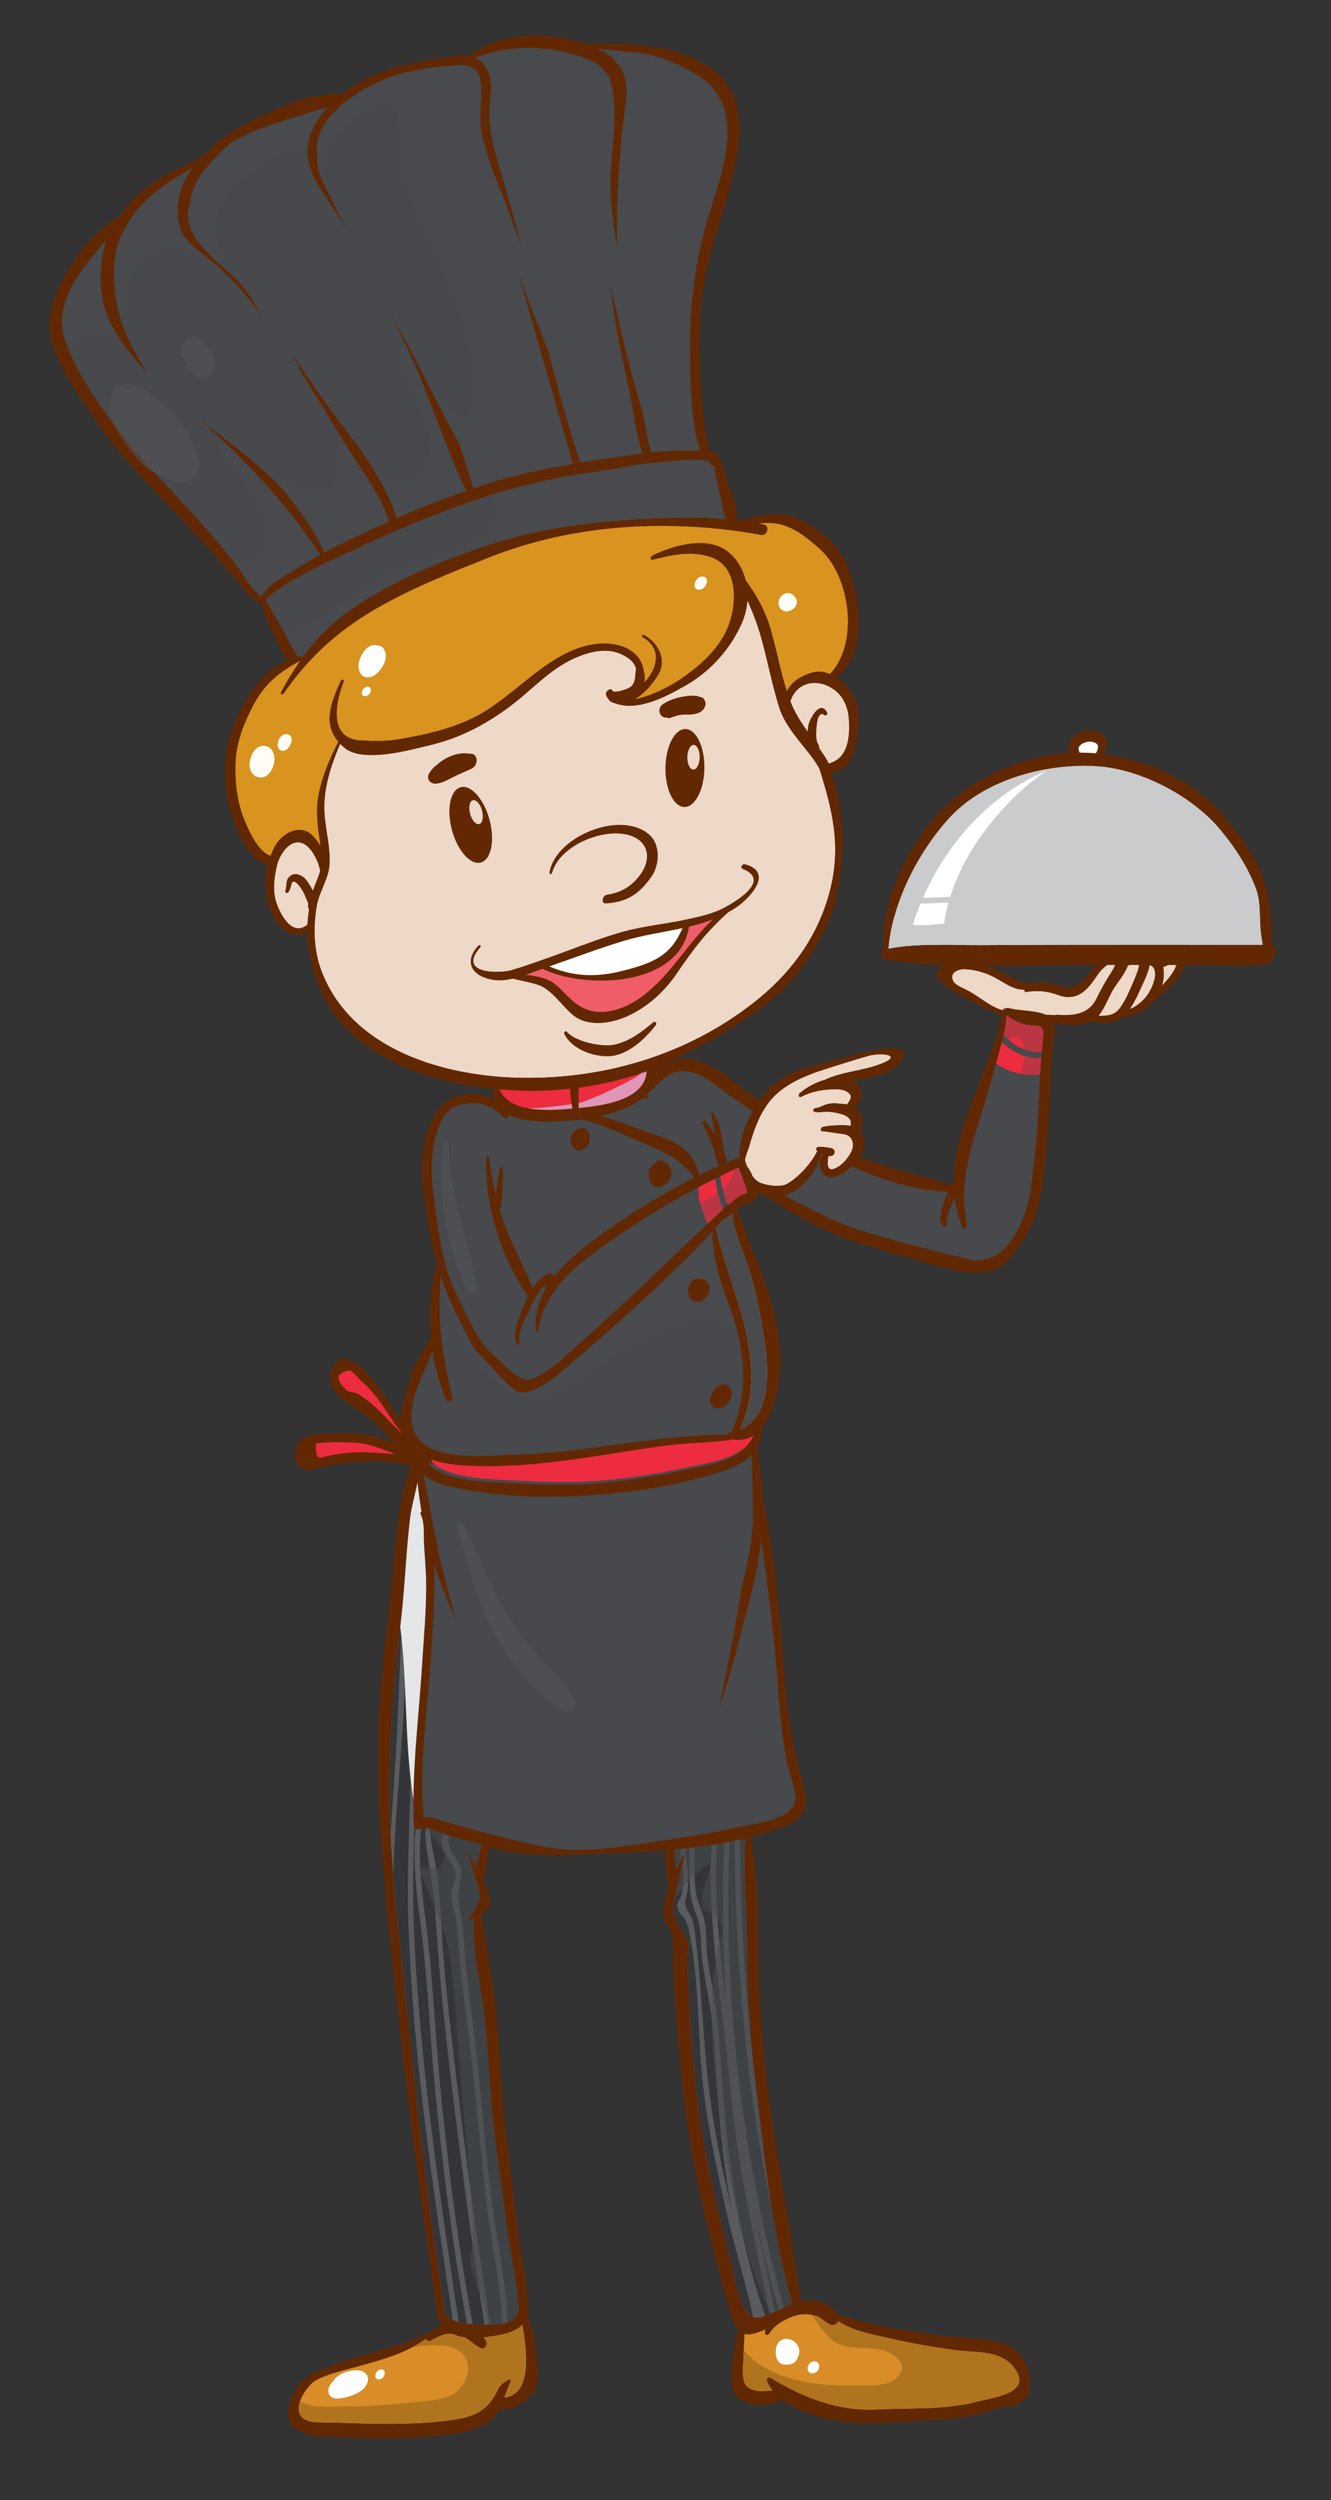 <?xml version="1.0" encoding="utf-8"?>
<!-- Generator: Adobe Illustrator 27.5.0, SVG Export Plug-In . SVG Version: 6.00 Build 0)  -->
<svg version="1.1" id="Layer_1" xmlns="http://www.w3.org/2000/svg" xmlns:xlink="http://www.w3.org/1999/xlink" x="0px" y="0px"
	 viewBox="0 0 282.578 530.481" style="enable-background:new 0 0 282.578 530.481;" xml:space="preserve">
<rect x="0" y="0" width="282.578" height="530.481" fill="#333333" stroke="none"/>
<g>
	<g>
		<g>
			<g>
				<path style="fill:#622803;" d="M270.746,201.265c-0.096-0.349-0.318-0.624-0.69-0.742c-0.033-4.72-0.422-10.001-1.889-14.183
					c-1.816-5.178-5.57-10.062-9.178-14.116c-6.025-6.77-15.572-11.053-24.738-12.206c0.463-0.654,0.687-1.604,0.732-2.257
					c0.139-1.962-1.875-2.679-3.441-2.818c-1.65-0.147-3.457,1.056-4.311,2.405c-0.463,0.732-0.555,1.645-0.301,2.424
					c-10.152,0.643-20.357,5.232-27.355,12.456c-6.502,6.712-13.1,19.518-11.871,29.258c-0.072,0.017-0.145,0.026-0.217,0.043
					c-0.436,0.105-0.293,0.5-0.275,1.179c0.029,1.201,1.871,1.009,2.213,1.061c3.68,0.566,7.43,0.882,11.211,1.054
					c-0.852,0.296-1.516,0.834-1.734,1.778c-0.123,0.533,0.197,0.98,0.592,1.34c-0.02,0.024-0.031,0.052-0.047,0.075
					c1.289,1.368,3.398,2.449,4.688,3.189c2.68,1.539,5.588,3.202,8.58,4.079c-2.352,11.652-10.176,23.403-10.256,35.433
					c-0.17,0.227-0.34,0.455-0.486,0.699c-6.551-2.035-13.063-3.408-19.445-5.908c1.012-1.561,1.268-3.243,0.244-5.319
					c-0.068-0.138-0.148-0.261-0.238-0.374c0.941-1.499,0.654-3.916-0.938-4.861c1.533-1.525,1.936-4.214-0.303-5.419
					c-0.102-0.055-0.207-0.096-0.311-0.145c4.441-0.771,9.256-1.746,10.723-4.734c2.197-4.478-10.246-0.839-10.584-0.736
					c-6.394,1.936-13.828,2.441-18.514,7.835c-0.455,0.525-0.928,1.138-1.393,1.807c-0.451-0.315-0.904-0.63-1.352-0.95
					c-4.398-3.153-9.357-8.216-15.172-7.932c-0.389,0.02-4.218,1.456-4.579,1.546c7.182-3.195,17.39-8.809,23.485-13.925
					c6.797-5.705,11.715-13.45,14.09-21.83c-0.205-0.037-0.342-0.2-0.246-0.541c2.504-8.934,1.639-17.621-0.971-26.217
					c5.635,0.509,6.262-10.166,5.619-13.805c-0.381-2.161-2.225-4.682-4.488-6.164c6.859-5.402,5.127-16.949,2.207-23.929
					c-1.805-4.319-5.701-7.305-9.734-9.427c-4.174-2.196-8.674-1.146-12.934,0.071c-0.225-0.027-0.447-0.06-0.674-0.085
					c0.271-2.684-1.141-5.523-1.979-8.026c-0.449-1.342-0.805-3.332-1.619-4.757c-0.008-0.022-0.002-0.046-0.012-0.068
					c-0.486-1.248-1.129-1.704-2.123-1.868c-1.371-3.67-1.443-8.144-1.818-11.97c-0.52-5.354-0.533-10.76-0.297-16.128
					c0.533-12.084,5.584-22.717,7.854-34.413c1.307-6.746,0.621-14.608-5.707-18.759c-8.244-5.412-16.813-5.009-26.117-5.124
					c-0.064-0.001-0.123,0.021-0.176,0.05c-0.404-0.134-0.816-0.262-1.234-0.381c-7.727-2.207-17.035-2.18-23.588,2.939
					c-0.016,0.011-0.023,0.024-0.035,0.036c-0.916-0.189-1.871-0.207-2.732-0.075c-4.529,0.698-9.17,1.404-13.578,2.672
					c-3.613,1.039-7.627,3.013-10.939,5.632c-5.719-0.746-12.703,2.413-17.662,4.921c-2.707,1.369-6.228,3.124-8.887,5.423
					c-0.469,0.485-0.943,0.955-1.434,1.41c-0.168,0.189-0.352,0.369-0.506,0.564c-0.033-0.009-0.067-0.012-0.1-0.018
					c-0.924,0.796-1.928,1.51-3.123,2.052c-4.77,2.163-9.287,4.554-12.943,8.412c-1.133,1.194-2.365,3.693-4.137,4.128
					c-0.01,0.007-0.019,0.009-0.029,0.016C17.735,51.23,12.29,59.244,10.755,66.265c-1.663,7.606,4.988,15.934,8.813,21.813
					c5.265,8.094,12.23,15.047,18.875,21.991c3.822,3.996,7.475,8.131,11.146,12.264c1.703,1.918,3.383,4.792,5.91,5.721
					c0.676,2.485,1.715,4.768,2.9,7.074c0.883,1.722,1.361,3.604,2.625,5.072c-3.383,1.439-5.242,3.135-7.879,6.972
					c-2.906,4.229-5.012,9.577-5.301,14.735c-0.32,5.731,0.879,10.955,3.434,16.079c0.912,1.83,3.143,5.058,5.551,5.563
					c-0.758,3.188-0.588,6.582,0.564,9.675c1.205,3.237,4.66,6.556,7.787,4.51c0.016,3.623,0.939,7.241,2.162,10.61
					c5.508,15.167,22.15,21.104,37.305,22.671c-0.068,0.897,0.025,1.686,0.26,2.374c-1.828-1.138-4.037-1.57-6.461-1.123
					c-4.508,0.831-6.289,3.709-7.684,7.883c-2.188,6.558-0.893,12.919,0.154,19.531c0.492,3.112,1.111,5.968,1.904,8.73
					c-1.457,4.493-1.842,9.901-1.369,15.208c-0.836,1.945-2.35,4.015-3.211,5.852c-0.797,1.706-1.328,3.578-1.891,5.366
					c-0.697,2.211-1.213,4.396-1.32,6.67c-3.299-5.782-11.803-18.56-14.602-10.749c-1.445,4.036,2.973,6.893,5.809,8.567
					c2.996,1.77,5.258,4.419,7.57,6.998c-0.742-0.345-1.494-0.673-2.273-0.939c-3.27-1.111-6.756-1.334-10.176-1.249
					c-2.678,0.067-6.998-0.224-8.42,2.677c-1.104,2.246,0.475,5.942,3.367,5.065c6.248-1.892,14.137-2.473,20.834-0.91
					c-0.412,1.758-1.09,3.533-1.455,5.111c-0.748,3.229-1.248,6.572-1.555,9.872c-0.783,8.425-1.662,16.814-2.639,25.219
					c-1.775,15.309-1.379,30.941-0.025,46.257c2.797,31.618,6.949,63.133,11.514,94.53c0.057,0.387,0.303,0.517,0.584,0.484
					c0.066,0.24,0.154,0.462,0.258,0.673c-0.127,0.145-0.258,0.288-0.414,0.43c-0.664,0.306-1.314,0.716-2,1.211h-0.002
					c-8.188,4.337-17.711,4.952-25.768,9.301c-3.119,1.685-6.869,8.994-2.445,11.568c3.328,1.939,7.451,1.327,11.18,1.538
					c5.199,0.296,10.461,0.265,15.65-0.146c4.469-0.354,9.188-0.444,13.135-2.771c1.387-0.817,2.26-1.971,2.926-3.264
					c2.178,1.184,6.588-2.081,7.459-3.859c1.117-2.276,0.51-4.94,0.328-7.387c-0.217-2.913-0.752-5.739-1.926-8.405
					c0.156-0.631,0.217-1.346,0.123-2.185c-0.004-0.038-0.018-0.064-0.027-0.1c-0.131-5.233-1.465-10.596-2.078-15.74
					c-0.893-7.511-1.832-15.016-2.74-22.525c-0.916-7.58-1.082-15.241-1.818-22.84c-0.705-7.284-2.113-14.583-3.207-21.826
					c1.299-0.785,2.344-1.81,1.77-3.621c-0.373-1.182-0.861-2.331-1.4-3.463c0.396-1.277,0.547-2.623,0.793-3.935
					c0.195-1.042,0.453-2.125,0.535-3.199c0.68,0.177,1.359,0.367,2.043,0.535c6.928,1.706,13.977,1.154,21.027,0.909
					c4.586-0.158,9.383-0.343,14.207-0.719c-0.02,2.609,0.293,5.277,0.828,7.824c-0.723,2.063-1.209,4.16-1.148,6.017
					c0.055,1.715,1.799,2.745,1.98,4.553c0.219,2.181-0.039,4.596,0.086,6.827c0.664,12.073,1.603,24.113,3.5,36.063
					c1.898,11.966,4.982,23.848,8.287,35.491c0.375,1.323,0.949,3.648,2.144,4.962c-0.795,2.386-1.189,4.977-1.361,7.445
					c-0.143,2.01-0.58,5.059,1.014,6.675c2.199,2.231,6.726,2.182,9.582,0.803c4.363,3.302,11.541,4.593,15.922,4.807
					c5.416,0.265,11.104-0.358,16.518-0.643c4.627-0.242,9.299-0.837,13.592-2.607c2.648-0.236,5.248-0.827,5.943-2.305
					c1.563-3.323,0.072-7.793-2.648-10.009c-3.359-2.733-9.451-2.238-13.455-2.707c-7.98-0.932-16.473-2.21-24.15-4.695
					c-1.506-2.622-4.643-3.382-7.699-2.853c-0.039-0.044-0.074-0.086-0.119-0.134c-2.223-15.956-5.42-31.777-7.344-47.816
					c-1.086-9.064-1.594-18.05-1.656-27.173c-0.051-7.521-0.094-15.866-1.682-23.308c2.707-0.701,5.348-1.547,7.873-2.594
					c3.568-1.477,4.494-4.416,3.531-7.883c-2.008-7.227-3.338-13.975-3.967-21.512c-1.09-13.094-1.982-26.68-4.736-39.598
					c-0.221-3.705-0.846-7.428-1.275-11.079c0.654-1.153,1.047-2.536,1.104-4.236c2.791-3.712,3.762-9.831,3.842-13.569
					c0.252-11.821-5.592-22.073-9.15-32.892c0.533-0.419,1.113-0.769,1.816-0.963c1.131-0.311,1.902-0.66,2.469-1.726
					c0.158-0.298,0.213-0.624,0.201-0.961c6.414,4.235,12.928,8.164,20.299,10.546c4.781,1.545,9.604,2.934,14.44,4.3
					c3.996,1.129,8.162,2.55,12.352,2.386c0.25-0.01,0.512-0.15,0.738-0.35c3.852,0.522,6.104-3.324,8.346-6.523
					c3.838-5.475,4.152-11.938,4.858-18.376c0.947-8.646,0.746-17.346,1.851-25.982c0.092-0.724,0.016-1.309-0.174-1.804
					c2.334,0.497,4.639,0.791,7.012-0.054c0.207-0.073,0.346-0.038,0.434,0.054c0.266-0.121,0.527-0.26,0.789-0.416
					c2.135,0.747,4.275,0.709,6.186-0.698c1.9-0.24,3.199-0.55,4.871-1.744c0.455-0.326,0.898-0.726,1.316-1.167
					c0.014-0.008,0.023-0.011,0.035-0.02c1.736-1.467,3.43-2.941,4.959-4.629c0.838-0.926,1.873-2.207,2.217-3.549
					c0.533,0.012,1.068,0.024,1.602,0.036c1.607-0.179,3.32-0.09,5.021,0.022h2.07c2.133-0.069,4.238,0.285,6.305-0.079
					c0.039-0.007,0.125,0.018,0.238,0.062c0.373-0.032,0.746-0.066,1.113-0.113c0.449-0.059,0.836-0.156,1.168-0.285
					c0.293-0.005,0.611-0.179,0.805-0.456c0.467-0.376,0.732-0.864,0.848-1.426c-0.01-0.087-0.014-0.168,0-0.232
					c0.029-0.097,0.049-0.192,0.066-0.29C270.787,201.79,270.777,201.531,270.746,201.265z M224.143,208.998
					c-1.918-0.739-3.793-0.762-5.654-0.371c-0.275-0.055-0.551-0.118-0.822-0.192c-0.064-0.083-0.17-0.135-0.346-0.124
					c-0.029,0.002-0.057,0.002-0.086,0.004c-1.744-0.547-3.393-1.453-5-2.259c-1.137-0.57-2.453-0.872-3.768-1.063
					c6.969,0.013,13.959-0.261,20.752-0.256c1.146,0.001,2.295,0.002,3.443,0.003C230.437,207.538,228.75,210.776,224.143,208.998z"
					/>
				<path style="fill:#EE2C3F;" d="M80.25,308.28c-4.037-0.319-7.766-0.149-11.668,0.92c-1.156,0.474-1.658-0.499-1.504-2.915
					c1.006-0.162,2.02-0.243,3.041-0.243c1.969-0.06,3.896-0.04,5.859,0.122c2.809,0.234,5.387,1.435,7.981,2.371
					C82.691,308.438,81.434,308.373,80.25,308.28z"/>
				<path style="fill:#EE2C3F;" d="M76.033,295.772c-0.684-0.409-1.898-0.301-2.492-0.83c-2.467-2.304-2.182-3.698,0.853-4.184
					c1.02,0.799,1.883,1.91,2.854,2.775c3.396,3.039,5.119,6.828,7.842,10.24c0.008,0.076,0.014,0.155,0.023,0.229
					C82.146,301.109,79.516,297.877,76.033,295.772z"/>
				<path style="fill:#FFFFFF;" d="M229.098,158.413c0.344-0.518,1.023-0.831,1.604-0.98c0.658-0.169,1.559-0.052,2.1,0.359
					c0.625,0.473,0.189,1.454-0.141,2.052c-1.166-0.1-2.322-0.152-3.459-0.147C229.025,159.237,228.873,158.754,229.098,158.413z"/>
				<path style="fill:#EED9C9;" d="M163.143,234.039c3.486-4.658,9.646-6.438,14.912-8.07c2.102-0.651,4.193-1.322,6.311-1.919
					c2.674-0.751,7.432-0.224,2.787,1.617c-3.908,1.549-8.32,1.665-12.1,3.458c-1.996,0.557-3.893,1.627-5.295,2.845
					c-0.348,0.304-0.191,1.046,0.342,0.766c2.135-1.12,4.5-1.555,6.891-1.592c1.188-0.02,2.656,0.078,3.453,1.095
					c0.449,0.571-0.107,1.385-0.654,2.089c-0.719-0.133-1.455-0.188-2.174-0.233c-0.713-0.045-1.355,0.024-2.045,0.188
					c-0.816,0.194-1.584,0.782-2.441,0.817c-0.346,0.014-0.752,0.638-0.279,0.783c0.516,0.159,0.93,0.158,1.467,0.098
					c1.334-0.152,2.455-0.055,3.75,0.288c0.881,0.233,1.777,0.488,2.338,1.26c0.234,0.323,0.234,0.814,0.211,1.316
					c-0.232-0.04-0.465-0.068-0.689-0.084c-1.711-0.116-3.568-0.024-5.242,0.344c-0.436,0.096-0.689,0.892-0.105,0.942
					c1.5,0.134,2.977,0.445,4.469,0.616c2.074,0.236,2.48,2.391,1.508,4.002c-0.848,1.402-1.854,2.655-3.418,3.273
					c-1.734,0.685-1.436-1.436-1.238-2.602c0.256,0.034,0.514,0.018,0.775-0.085c0.549-0.217,0.74-0.962,0.332-1.379
					c-0.365-0.373-1.039-0.377-1.531-0.451c-0.613-0.091-1.188-0.142-1.809-0.082c-0.387,0.037-0.596,0.675-0.199,0.848
					c0.012,0.005,0.025,0.014,0.039,0.019c-0.01,0.013-0.02,0.02-0.025,0.033c-1.309,2.62-3.834,5.425-6.381,6.93
					c-1.404,0.83-4.932,0.318-6.158-0.487c-0.406-0.266-0.773-0.639-1.109-1.066c-0.352-0.761-0.742-1.5-1.229-2.162
					c-0.184-0.453-0.338-0.91-0.451-1.349c0.219-0.95,0.877-2.747,0.895-2.804C160.014,239.991,161.055,236.828,163.143,234.039z"/>
				<path style="fill:#EED9C9;" d="M180.443,232.238c-0.797-1.017-2.266-1.114-3.453-1.095c-0.063,0.001-0.125,0.006-0.188,0.007
					c0.003,0.006,0.007,0.008,0.009,0.014c0.311,0.856,0.631,1.881,0.815,2.931c0.716,0.045,1.448,0.1,2.164,0.232
					C180.336,233.623,180.893,232.81,180.443,232.238z"/>
				<path style="fill:#EED9C9;" d="M179.047,240.662c-1.408-0.161-2.803-0.443-4.215-0.587c-1.434,0.634-2.9,1.112-4.108,2.191
					c-1.209,1.08-2.345,2.238-3.547,3.325c-1.674,1.514-4.243,4.056-6.747,3.862c-0.266-0.021-0.51-0.07-0.745-0.133
					c0.048,0.099,0.102,0.192,0.147,0.292c0.336,0.428,0.703,0.801,1.109,1.066c1.227,0.806,4.754,1.317,6.158,0.487
					c2.547-1.505,5.072-4.31,6.381-6.93c0.006-0.013,0.016-0.021,0.025-0.033c-0.014-0.005-0.027-0.014-0.039-0.019
					c-0.396-0.173-0.188-0.811,0.199-0.848c0.621-0.06,1.195-0.009,1.809,0.082c0.492,0.074,1.166,0.078,1.531,0.451
					c0.408,0.417,0.217,1.162-0.332,1.379c-0.262,0.104-0.52,0.119-0.775,0.085c-0.197,1.167-0.496,3.287,1.238,2.602
					c1.564-0.618,2.57-1.871,3.418-3.273C181.527,243.053,181.121,240.898,179.047,240.662z"/>
				<path style="fill:#EED9C9;" d="M179.926,238.76c0.225,0.016,0.457,0.044,0.689,0.084c0.023-0.502,0.023-0.993-0.211-1.316
					c-0.561-0.771-1.457-1.026-2.338-1.26c-0.105-0.028-0.205-0.044-0.309-0.069c-0.066,0.974-0.354,1.879-0.985,2.602
					C177.83,238.706,178.902,238.691,179.926,238.76z"/>
				<path style="fill:#47494C;" d="M147.709,227.788c2.732,0.983,5.213,3.289,7.56,4.94c1.498,1.053,3.014,2.07,4.535,3.079
					c-1.674,2.973-2.975,6.534-2.766,9.519c-0.037,0.141-0.045,0.27-0.063,0.404c-0.176-0.038-0.375-0.038-0.619,0.062
					c-0.691,0.281-1.369,0.585-2.057,0.878c0.002-0.723-0.246-1.454-0.561-2.155c-0.109-1.083-0.338-2.173-0.49-3.223
					c-0.273-1.861-0.803-3.508-1.787-5.11c-0.189-0.311-0.658,0.056-0.563,0.348c0.447,1.378,0.689,2.803,0.865,4.236
					c-0.582-0.965-1.217-1.9-1.924-2.777c-0.316-0.391-0.918,0.136-0.68,0.535c1.006,1.684,1.695,3.485,2.357,5.326
					c0.402,1.124,0.508,2.505,1.178,3.508c-1.447,0.645-2.873,1.325-4.293,2.023c0.01-0.064,0.008-0.128-0.008-0.19
					c-1.195-5.209-5.002-7.1-9.766-8.584c-3.578-1.114-7.295-2.895-11.102-3.785c3.4-0.762,6.924-2.023,9.238-4.108
					c-0.149,0.443,0.324,0.727,0.637,0.347c0.049-0.062,0.102-0.124,0.15-0.186c0.262-0.316-0.047-0.743-0.387-0.546
					c0.041-0.043,0.086-0.084,0.125-0.128C140.674,229.353,142.523,225.922,147.709,227.788z"/>
				<path style="fill:#EE2C3F;" d="M122.816,230.81c4.938-0.669,9.772-1.847,14.457-3.468c-0.338,6.134-9.551,7.293-14.416,7.751
					c-0.014-0.89-0.023-1.78-0.039-2.671C122.81,231.921,122.908,231.322,122.816,230.81z"/>
				<path style="fill:#EED9C9;" d="M180.205,152.863c0.193,3.778-0.234,8.061-4.283,9.119c-0.037-0.113-0.072-0.228-0.109-0.341
					c-0.574-1.001-1.211-1.964-1.869-2.913c0.002-0.082,0.002-0.166-0.01-0.249c-0.066-0.463-0.426-0.89-0.523-1.385
					c-0.15-0.752-0.096-1.577-0.064-2.337c0.037-0.921,0.303-4.056,1.662-3.006c0.359,0.276,0.809-0.256,0.615-0.607
					c-1.518-2.782-3.725,1.278-4.014,2.816c-0.043,0.222-0.1,0.699-0.141,1.283c-1.41-2.002-2.732-4.052-3.623-6.351
					c-0.01-0.025-0.018-0.054-0.027-0.079c1.266-4.047,5.574-5.002,9.1-2.588C179.146,147.752,180.074,150.292,180.205,152.863z"/>
				<path style="fill:#47494C;" d="M55.447,126.688c-2.111-1.692-4.041-5.149-5.496-7.036c-2.377-3.08-4.853-6.062-7.473-8.938
					c-5.584-6.134-11.406-12.041-16.601-18.521c-4.688-5.85-9.57-12.899-12.06-20.007c-2.724-7.776,3.475-15.294,8.686-21.136
					c-1.708,5.874-1.698,12.364,1.049,17.682c1.988,3.851,4.728,7.224,7.787,10.344c-3.887-5.604-6.652-11.841-6.971-18.161
					c-0.146-1.097-0.213-2.23-0.18-3.409c0.057-1.893,0.33-3.774,0.785-5.61c2.852-7.809,8.465-12.252,15.889-16.22
					c-0.537,0.669-1.021,1.382-1.418,2.163c-1.691,3.336-2.188,6.672-1.285,10.319c0.828,3.341,5.373,5.917,7.725,8.047
					c3.619,3.276,6.76,6.847,9.656,10.606c-0.854-1.434-1.73-2.854-2.652-4.245c-3.02-4.556-7.982-7.157-11.051-11.607
					c-1.859-2.692-2.392-5.03-1.514-7.935c0.256-2.677,1.67-5.374,3.789-7.814c1.33-1.531,3.121-3.389,5.078-5.018
					c6.25-3.617,13.6-5.178,20.416-7.531c-0.977,1.044-1.832,2.152-2.506,3.323c-4.385,7.621-0.074,12.609,4.18,18.973
					c0.785,1.173,1.5,2.405,2.184,3.661c-1.445-3.246-3.154-6.314-4.746-9.524c-0.984-1.981-1.52-4.269-1.398-6.444
					c-1.088-8.862,12.037-15.77,18.867-17.276c3.738-0.823,7.945-1.483,11.772-1.536c2.75-0.038,3.775,1.517,4.062,3.553
					c0.049,0.068,0.084,0.155,0.094,0.279c0.256,3.8-0.658,7.971,0.359,11.685c0.807,2.948,1.658,5.914,2.855,8.731
					c2.004,4.714,3.586,9.587,5.43,14.359c-1.311-5.035-2.67-10.055-4.143-15.035c-1.564-5.288-3.254-10.469-2.588-16.049
					c0.34-2.852,0.488-5.368-1.367-7.724c-0.467-0.592-1.08-1.022-1.762-1.325c7.641-3.162,17.211-2.684,24.719,0.639
					c1.627,0.72,2.676,1.766,3.355,3c0.146,0.012,0.275,0.095,0.342,0.301c2.313,7.237,0.414,14.131,0.318,21.5
					c-0.066,5.051,0.439,10.015,1.445,14.899c-0.324-8.631,0.295-17.257,1.158-25.894c0.355-3.57,1.682-8.786-0.35-12.123
					c-1.225-2.012-2.893-3.329-4.83-4.283c2.861,0.365,5.805,0.552,8.649,0.884c4.563,0.533,12.262,3.694,15.371,7.185
					c6.936,7.782,1.342,20.289-1.061,28.765c-2.635,9.294-3.68,18.441-3.5,28.095c0.115,6.153-0.01,14.165,2.178,20.287
					c-3.404,0.01-6.984,0.064-10.428,0.404c-0.832-2.778-1.318-5.614-1.769-8.459c-2.818-8.922-4.834-18.061-6.91-27.184
					c0.313,2.986,0.721,5.966,1.209,8.94c0.814,4.971,2.059,9.845,3.01,14.785c0.787,4.104,1.229,8.185,2.596,12.132
					c-0.201,0.028-0.412,0.041-0.611,0.07c-4.238,0.634-8.436,1.228-12.602,1.91c-2.559-7.811-4.742-15.74-6.81-23.706
					c-2.168-5.498-4.336-10.994-6.354-16.546c3.848,13.512,7.729,27.015,11.588,40.522c-6.227,1.06-12.391,2.35-18.523,4.33
					c-0.875,0.283-1.742,0.589-2.615,0.885c-0.877-3.209-1.887-6.397-2.996-9.563c-3.32-6.019-6.434-12.199-9.535-18.316
					c-1.592-3.142-3.328-6.209-5.123-9.241c1.148,2.197,2.273,4.406,3.342,6.652c4.801,10.1,8.047,20.892,12.803,30.979
					c-4.982,1.74-9.895,3.679-14.736,5.775c-1.461-4.871-4.453-9.646-7.441-14.19c-2.584-3.482-5.246-6.906-7.768-10.436
					c-2.58-3.609-5.041-7.302-7.576-10.941c0.664,1.175,1.34,2.333,2.043,3.455c0.1,0.159,0.088,0.347,0.02,0.523
					c0.453,0.714,0.906,1.424,1.357,2.143c3.119,4.976,6.129,10.019,9.244,14.996c2.863,4.574,6.914,9.895,8.486,15.17
					c-2.965,1.308-5.908,2.665-8.828,4.071c-1.668,0.805-3.314,1.652-4.943,2.526c-2.141-4.952-5.584-9.525-9.127-13.819
					c-3.377-3.384-6.996-6.52-10.836-9.468c-2.076-1.594-4.279-3.207-6.451-4.89c0.697,0.607,1.4,1.215,2.08,1.823
					c8.688,7.795,17.107,16.938,23.463,26.819c-2.227,1.219-4.414,2.506-6.549,3.887c-1.828,1.182-4.936,2.729-5.811,4.963
					C55.539,126.601,55.49,126.642,55.447,126.688z"/>
				<path style="fill:#47494C;" d="M60.129,133.773c-1.168-2.076-2.435-4.084-3.549-6.192c-0.012-0.066-0.049-0.128-0.098-0.185
					c-0.039-0.072-0.08-0.144-0.119-0.217c5.521-4.777,13.209-7.858,19.707-10.953c7.771-3.702,15.758-6.94,23.873-9.806
					c8.855-3.126,17.725-5.117,27.017-6.388c4.424-0.607,8.844-1.726,13.299-1.962c1.875-0.1,9.865-1.375,10.637,0.372
					c0.172,0.39,0.473,0.536,0.791,0.544c0.016,0.369,0.031,0.729,0.074,1.031c0.154,1.104,0.459,2.187,0.725,3.268
					c0.547,2.22,0.854,4.645,1.553,6.851c-7.484-0.631-15.279-0.244-22.527,0.316c-9.787,0.757-19.059,2.291-28.387,5.39
					c-9.078,3.016-18.08,6.784-26.195,11.89c-5.529,3.479-9.438,7.225-12.799,11.89c0-0.272-0.195-0.501-0.586-0.369
					c-0.113,0.039-0.219,0.078-0.33,0.116c-0.019-0.133-0.064-0.262-0.15-0.378C61.844,137.352,61.121,135.538,60.129,133.773z"/>
				<path style="opacity:0.4;fill:#494C4E;" d="M14.623,74.244c0.105-0.139,0.202-0.28,0.318-0.415
					c2.97-3.427,6.933-3.438,10.622-1.724c-0.729-1.087-1.408-2.206-2.011-3.374c-2.747-5.317-2.757-11.808-1.049-17.682
					c-5.211,5.842-11.409,13.359-8.686,21.136C14.058,72.873,14.339,73.559,14.623,74.244z"/>
				<path style="opacity:0.4;fill:#494C4E;" d="M26.505,70.237c-0.183-5.583-1.016-11.606,4.197-15.213
					c5.65-3.909,11.154-1.734,15.899,1.865c-0.242-0.227-0.471-0.462-0.718-0.686c-2.352-2.13-6.896-4.706-7.725-8.047
					c-0.902-3.647-0.406-6.983,1.285-10.319c0.396-0.781,0.881-1.494,1.418-2.163c-7.424,3.968-13.037,8.411-15.889,16.22
					c-0.455,1.836-0.729,3.718-0.785,5.61c-0.033,1.179,0.033,2.313,0.18,3.409C24.526,64.065,25.294,67.196,26.505,70.237z"/>
				<path style="opacity:0.4;fill:#494C4E;" d="M41.836,50.958c1.828,2.651,4.325,4.648,6.687,6.792
					c-3.12-6.303-4.798-12.794,1.545-18.429c2.027-1.802,4.266-3.287,6.495-4.818c1.738-1.193,3.741-2.729,5.89-3.064
					c1.266-0.197,2.155,0.083,2.829,0.646c0.015-1.877,0.537-3.875,1.818-6.101c0.674-1.171,1.529-2.279,2.506-3.323
					c-6.816,2.354-14.166,3.914-20.416,7.531c-1.957,1.629-3.748,3.486-5.078,5.018c-2.119,2.44-3.533,5.138-3.789,7.814
					C39.443,45.928,39.977,48.266,41.836,50.958z"/>
				<path style="opacity:0.4;fill:#494C4E;" d="M84.767,73.464c-0.437,8.582,11.994,19.177,4.12,26.963
					c-2.713,2.683-6.034,1.836-9.22-0.14c1.899,3.146,3.578,6.374,4.56,9.647c4.842-2.097,9.754-4.035,14.736-5.775
					c-4.136-8.772-7.132-18.076-10.999-26.995C86.991,75.789,85.95,74.463,84.767,73.464z"/>
				<path style="opacity:0.4;fill:#494C4E;" d="M151.076,18.418c-3.109-3.491-10.809-6.652-15.371-7.185
					c-2.844-0.332-5.787-0.519-8.649-0.884c1.937,0.954,3.606,2.271,4.83,4.283c2.031,3.337,0.705,8.553,0.35,12.123
					c-0.863,8.638-1.482,17.264-1.158,25.894c-1.006-4.885-1.512-9.849-1.445-14.899c0.096-7.369,1.994-14.263-0.318-21.5
					c-0.066-0.206-0.195-0.289-0.342-0.301c-0.68-1.234-1.729-2.28-3.355-3c-7.508-3.322-17.078-3.801-24.719-0.639
					c0.682,0.304,1.295,0.733,1.762,1.325c1.855,2.355,1.707,4.871,1.367,7.724c-0.666,5.58,1.023,10.761,2.588,16.049
					c1.473,4.98,2.832,10,4.143,15.035c-1.844-4.773-3.426-9.646-5.43-14.359c-1.197-2.817-2.049-5.783-2.855-8.731
					c-1.018-3.714-0.104-7.885-0.359-11.685c-0.01-0.124-0.045-0.211-0.094-0.279c-0.287-2.036-1.312-3.591-4.062-3.553
					c-3.826,0.053-8.033,0.713-11.772,1.536c-6.83,1.507-19.955,8.414-18.867,17.276c-0.103,1.841,0.269,3.76,0.98,5.507
					c-0.035-5.374,2.527-9.58,7.041-12.893c1.417-1.04,7.878-5.01,8.845-1.364c1.27,4.792,0.614,9.949,1.846,14.745
					c0.88,3.427,2.768,6.784,4.222,9.998c1.651,3.653,3.33,7.3,4.849,11.011c2.964,7.247,6.003,15.245,5.821,23.211
					c-0.036,1.581-0.232,5.818-2.906,5.204c-2.969-0.682-5.398-4.485-7.119-6.712c-0.127-0.164-0.254-0.343-0.381-0.516
					c2.262,4.442,4.557,8.887,6.961,13.245c1.109,3.166,2.119,6.354,2.996,9.563c0.873-0.296,1.74-0.602,2.615-0.885
					c6.133-1.98,12.297-3.271,18.523-4.33c-3.859-13.508-7.74-27.011-11.588-40.522c2.018,5.552,4.186,11.048,6.354,16.546
					c2.068,7.966,4.252,15.896,6.81,23.706c4.166-0.683,8.363-1.276,12.602-1.91c0.199-0.029,0.41-0.042,0.611-0.07
					c-1.367-3.947-1.809-8.027-2.596-12.132c-0.951-4.94-2.195-9.814-3.01-14.785c-0.488-2.974-0.896-5.953-1.209-8.94
					c2.076,9.123,4.092,18.262,6.91,27.184c0.451,2.845,0.938,5.681,1.769,8.459c3.443-0.34,7.024-0.395,10.428-0.404
					c-2.188-6.122-2.063-14.134-2.178-20.287c-0.18-9.654,0.865-18.801,3.5-28.095C152.418,38.707,158.012,26.2,151.076,18.418z"/>
				<path style="opacity:0.4;fill:#494C4E;" d="M47.039,93.249c-0.535-0.241-1.08-0.459-1.639-0.644
					c2.847,6.461,9.132,11.008,10.705,18.131c0.625,2.829,0.107,8.815-3.866,9.068c-0.796,0.051-1.591-0.051-2.377-0.264
					c0.029,0.037,0.06,0.073,0.089,0.11c1.455,1.887,3.385,5.344,5.496,7.036c0.043-0.046,0.092-0.087,0.143-0.12
					c0.875-2.233,3.982-3.781,5.811-4.963c2.135-1.381,4.322-2.668,6.549-3.887C62.22,108.81,54.809,100.511,47.039,93.249z"/>
				<path style="opacity:0.4;fill:#494C4E;" d="M71.584,93.635c0.209,3.805,1.493,10.041-3.339,10.352
					c-7.378,0.475-12.372-5.368-18.225-9.101c3.406,2.682,6.642,5.51,9.673,8.547c3.543,4.294,6.986,8.867,9.127,13.819
					c1.629-0.874,3.275-1.722,4.943-2.526c2.92-1.406,5.863-2.764,8.828-4.071c-1.462-4.904-5.064-9.848-7.865-14.194
					C73.571,95.436,72.506,94.439,71.584,93.635z"/>
				<path style="opacity:0.4;fill:#494C4E;" d="M152.486,103.285c-0.266-1.081-0.57-2.163-0.725-3.268
					c-0.043-0.302-0.059-0.662-0.074-1.031c-0.318-0.008-0.619-0.154-0.791-0.544c-0.771-1.747-8.762-0.472-10.637-0.372
					c-4.455,0.236-8.875,1.355-13.299,1.962c-7.747,1.059-15.198,2.63-22.594,4.931c5.187,10.906-14.772,12.952-20.831,16.012
					c-5.53,2.792-10.293,6.996-15.714,10.011c-1.866,1.037-4.723,2.712-7.441,3.262c0.865,1.614,1.572,3.251,2.684,4.743
					c0.086,0.116,0.131,0.245,0.15,0.378c0.111-0.038,0.217-0.077,0.33-0.116c0.391-0.132,0.586,0.097,0.586,0.369
					c3.361-4.665,7.27-8.411,12.799-11.89c8.115-5.105,17.117-8.874,26.195-11.89c9.328-3.099,18.6-4.633,28.387-5.39
					c7.248-0.561,15.043-0.947,22.527-0.316C153.34,107.93,153.033,105.505,152.486,103.285z"/>
				<path style="opacity:0.4;fill:#494C4E;" d="M151.076,18.418c-3.109-3.491-10.809-6.652-15.371-7.185
					c-2.844-0.332-5.787-0.519-8.649-0.884c1.937,0.954,3.606,2.271,4.83,4.283c2.031,3.337,0.705,8.553,0.35,12.123
					c-0.863,8.638-1.482,17.264-1.158,25.894c-1.006-4.885-1.512-9.849-1.445-14.899c0.096-7.369,1.994-14.263-0.318-21.5
					c-0.066-0.206-0.195-0.289-0.342-0.301c-0.68-1.234-1.729-2.28-3.355-3c-7.508-3.322-17.078-3.801-24.719-0.639
					c0.682,0.304,1.295,0.733,1.762,1.325c1.855,2.355,1.707,4.871,1.367,7.724c-0.666,5.58,1.023,10.761,2.588,16.049
					c1.473,4.98,2.832,10,4.143,15.035c-1.844-4.773-3.426-9.646-5.43-14.359c-1.197-2.817-2.049-5.783-2.855-8.731
					c-1.018-3.714-0.104-7.885-0.359-11.685c-0.01-0.124-0.045-0.211-0.094-0.279c-0.287-2.036-1.312-3.591-4.062-3.553
					c-3.826,0.053-8.033,0.713-11.772,1.536c-0.47,0.104-0.971,0.235-1.493,0.389c4.105,1.876,7.151,6.595,9.15,10.519
					c4.493,8.821,7.152,18.52,9.548,28.083c0.876,3.501,1.652,7.032,2.613,10.512c2.039,7.378,5.599,14.201,6.911,21.806
					c0.936,5.42-0.573,10.138-4.706,13.884c-0.421,0.382-0.859,0.737-1.308,1.061c4.875-1.359,9.772-2.352,14.71-3.191
					c-3.859-13.508-7.74-27.011-11.588-40.522c2.018,5.552,4.186,11.048,6.354,16.546c2.068,7.966,4.252,15.896,6.81,23.706
					c4.166-0.683,8.363-1.276,12.602-1.91c0.199-0.029,0.41-0.042,0.611-0.07c-1.367-3.947-1.809-8.027-2.596-12.132
					c-0.951-4.94-2.195-9.814-3.01-14.785c-0.488-2.974-0.896-5.953-1.209-8.94c2.076,9.123,4.092,18.262,6.91,27.184
					c0.451,2.845,0.938,5.681,1.769,8.459c3.443-0.34,7.024-0.395,10.428-0.404c-2.188-6.122-2.063-14.134-2.178-20.287
					c-0.18-9.654,0.865-18.801,3.5-28.095C152.418,38.707,158.012,26.2,151.076,18.418z M127.096,89.938
					c-0.157,0.264-0.526,0.398-0.794,0.236c-5.699-3.45-7.805-11.695-9.293-17.696c-1.565-6.316-2.079-12.958-3.893-19.192
					c-1.897-6.524-4.073-13.014-5.226-19.727c-0.227-1.321-0.608-3.198-0.746-5.107c-0.526-3.423-0.424-6.841,1.016-9.589
					c1.375-2.624,4.878-3.491,7.553-2.462c3.236,1.246,4.378,4.351,4.541,7.625c0.254,5.089-0.504,10.206-0.378,15.314
					c0.201,8.205,1.189,16.322,3.018,24.326C124.659,71.394,131.737,82.131,127.096,89.938z M140.763,53.488
					c-1.026,4.273-0.89,8.232-0.93,12.569c-0.026,2.859-0.17,5.738-1.737,8.214c-0.135,0.212-0.563,0.458-0.794,0.236
					c-4.88-4.675-4.592-13.717-4.701-19.918c-0.09-5.066-0.265-10.028,0.339-15.066c0.251-2.095,0.495-4.345,0.861-6.587
					c0.035-3.926,0.3-8.78,3.141-11.473c4.171-3.955,9.012,4.306,9.662,7.436C148.333,37.219,142.637,45.677,140.763,53.488z"/>
				<path style="opacity:0.4;fill:#494C4E;" d="M152.486,103.285c-0.266-1.081-0.57-2.163-0.725-3.268
					c-0.043-0.302-0.059-0.662-0.074-1.031c-0.318-0.008-0.619-0.154-0.791-0.544c-0.771-1.747-8.762-0.472-10.637-0.372
					c-4.191,0.223-8.353,1.222-12.515,1.845c2.375,1.554,2.469,5.311,2.121,7.818c-0.15,1.079-0.473,2.054-0.909,2.944
					c0.85-0.079,1.697-0.159,2.555-0.226c7.248-0.561,15.043-0.947,22.527-0.316C153.34,107.93,153.033,105.505,152.486,103.285z"/>
				<path style="fill:#D9931F;" d="M51.992,174.168c-1.715-4.048-2.15-8.352-1.939-12.702c0.207-4.229,1.869-8.272,3.828-11.955
					c2.447-4.599,5.428-6.869,9.828-9.291c-1.42,2.031-2.752,4.233-4.074,6.666c-0.209,0.385,0.32,0.662,0.561,0.319
					c5.311-7.636,11.305-13.121,19.338-17.835c7.719-4.529,16.008-7.755,24.293-11.057c18.148-7.231,38.666-8.249,57.799-4.799
					c1.242,0.224,1.924-1.936,0.518-2.23c-0.35-0.073-0.703-0.136-1.055-0.202c0.904-0.094,1.814-0.148,2.744-0.091
					c4.035,0.248,7.027,2.754,9.939,5.264c6.705,5.771,8.717,20.034,2.43,26.739c-1.125-0.472-2.295-0.661-3.408-0.398
					c-2.41,0.568-4.76,1.953-5.742,4.016c-1.469-4.611-2.271-9.577-3.762-14.166c-1.215-3.732-2.885-6.475-4.951-9.316
					c-0.605-2.421-1.896-4.631-3.939-6.184c-4.33-3.292-11.652-1.225-15.955,0.976c-0.387,0.198-0.455,1.012,0.123,0.869
					c4.059-1.008,7.984-1.929,12.105-0.643c6.508,2.03,5.729,10.882,3.529,15.626c-1.969,4.245-5.748,7.54-9.514,10.151
					c-2.187,1.517-6.189,3.674-9.803,4.399c1.98-1.162,3.643-3.188,4.781-4.978c2.117-3.331,0.072-7.063-3.01-8.684
					c-0.291-0.153-0.578,0.378-0.27,0.55c3.693,2.054,3.471,5.663,1.121,8.734c-0.219,0.285-0.453,0.531-0.693,0.763
					c0.027-0.171,0.053-0.341,0.068-0.509c0.055-0.545,0.012-1.275-0.199-1.899c-0.641-4.629-5.803-6.436-10.822-5.593
					c-9.881,1.659-16.678,11.309-25.396,15.572c-4.941,2.416-10.152,3.567-15.527,4.505c-2.85,0.497-5.519,0.453-8.375,0.293
					c-6.953-0.392-5.23-8.267-3.598-12.423c0.18-0.459-0.412-0.645-0.602-0.227c-2.086,4.591-3.928,9.048-0.574,12.961
					c-1.883,3.665-3.43,7.306-4.223,11.408c-0.695,3.599-0.035,7.098,0.443,10.632c-0.529-0.894-1.137-1.678-1.713-2.229
					c-2.729-2.618-6.533-0.307-7.992,2.401c-0.342,0.635-0.623,1.294-0.875,1.964C54.775,180.696,52.807,176.09,51.992,174.168z"/>
				<path style="fill:#D9931F;" d="M51.364,162.179c0.213-0.245,0.638-0.49,0.889-0.139c0.992,1.392,3.555,12.079,6.54,7.384
					c1.825-2.868,1.894-6.875,4.822-8.974c0.198-0.142,0.493-0.105,0.638,0.09c1.589,2.16,0.692,9.969,3.022,12.177
					c-0.034-1.297,0.036-2.601,0.291-3.918c0.793-4.103,2.34-7.743,4.223-11.408c-1.817-2.121-2.103-4.402-1.656-6.777
					c-1.3,1.609-3.064,2.962-3.365-0.273c-0.107-1.153-0.049-2.394-0.311-3.523c-0.266-1.147-2.729,1.975-3.167,2.678
					c-1.167,1.871-2.151,4.325-3.93,5.726c-0.74,0.582-2.774,2.21-3.746,1.171c-1.063-1.136-0.48-3.224-0.267-4.589
					c0.171-1.093,0.515-2.058,0.883-3.095c0.03-0.084,1.144-2.821,0.011-2.673c-0.021,0.002-0.039,0.008-0.06,0.01
					c-0.823,1.005-1.589,2.129-2.301,3.467c-1.959,3.683-3.621,7.726-3.828,11.955c-0.046,0.95-0.055,1.898-0.032,2.842
					C50.36,163.553,50.796,162.836,51.364,162.179z"/>
				<path style="fill:#D9931F;" d="M163.674,130.927c2.511,0.82,3.758,3.727,5.388,5.583c0.62,0.706,2.045,2.479,2.965,0.321
					c0.249-0.583,0.22-1.261,0.17-1.881c-0.138-1.706-0.443-3.392-0.705-5.081c-0.392-2.532-1.345-11.64,4.161-9.281
					c0.712,0.305,1.852,1.85,3.129,3.74c-1.057-3.24-2.762-6.139-5.01-8.073c-1.411-1.217-2.845-2.427-4.403-3.385
					c-2.113-0.408-4.304-0.556-4.14,1.099c0.156,1.574,0.819,3.045,1.352,4.518c0.676,1.87,1.719,4.375,0.015,5.987
					c-1.662,1.572-4.266,0.022-5.614-1.112c-1.071-0.901-2.027-1.987-3.158-2.812c-0.545-0.396-0.505-0.51-0.443-0.001
					c0.415,0.816,0.734,1.683,0.959,2.579c1.732,2.383,3.183,4.703,4.323,7.589C162.957,130.735,163.292,130.802,163.674,130.927z"
					/>
				<path style="fill:#EED9C9;" d="M66.435,189.006c-0.398-0.846-0.918-1.635-1.344-2.213c-0.691-0.94-2.213-1.823-3.338-1.055
					c-1.305,0.891-0.781,2.032-1.195,3.302c-0.143,0.439,0.479,0.606,0.701,0.268c0.348-0.526,0.486-1.076,0.639-1.685
					c0.396-1.593,1.998,0.854,2.256,1.277c0.293,0.475,0.512,1.003,0.721,1.518c0.168,0.417,0.66,1.283,0.518,1.737
					c-0.096,0.305,0.008,0.538,0.195,0.677c-0.143,1.004-0.248,2.015-0.338,3.017c-0.01,0.113-0.008,0.227-0.016,0.34
					c-0.006,0.004-0.01,0.004-0.014,0.008c-3.352,2.708-5.879-2.65-6.563-4.817c-0.76-2.424-0.41-5.191,0.125-7.604
					c0.691-3.113,3.871-7.245,7.021-3.631c0.967,1.108,1.938,3.097,2.164,4.689c-0.4,1.348-1.041,2.705-1.463,3.924
					C66.478,188.84,66.461,188.924,66.435,189.006z"/>
				<path style="fill:#EED9C9;" d="M178.034,147.206c-0.925-0.193-1.947-0.031-3.019,0.662c-1.588,1.027-2.404,2.699-2.813,4.502
					c0.826-1.626,2.307-3.266,3.42-1.225c0.193,0.351-0.256,0.884-0.615,0.607c-1.359-1.05-1.625,2.085-1.662,3.006
					c-0.031,0.76-0.086,1.585,0.064,2.337c0.098,0.495,0.457,0.922,0.523,1.385c0.012,0.083,0.012,0.167,0.01,0.249
					c0.658,0.949,1.295,1.912,1.869,2.913c0.037,0.113,0.072,0.228,0.109,0.341c4.049-1.059,4.477-5.341,4.283-9.119
					C180.099,150.779,179.455,148.726,178.034,147.206z"/>
				<path style="fill:#EED9C9;" d="M65.393,192.155c0.143-0.454-0.35-1.32-0.518-1.737c-0.209-0.515-0.428-1.043-0.721-1.518
					c-0.258-0.424-1.859-2.87-2.256-1.277c-0.152,0.608-0.291,1.158-0.639,1.685c-0.223,0.339-0.844,0.172-0.701-0.268
					c0.414-1.27-0.109-2.411,1.195-3.302c0.678-0.463,1.497-0.321,2.194,0.065c-0.513-0.768-1.071-1.499-1.941-1.737
					c-1.601-0.438-2.694,0.138-3.504,1.157c-0.345,2.032-0.456,4.205,0.155,6.156c0.684,2.167,3.211,7.525,6.563,4.817
					c0.004-0.004,0.008-0.004,0.014-0.008c0.008-0.113,0.006-0.227,0.016-0.34c0.09-1.003,0.195-2.014,0.338-3.017
					C65.4,192.693,65.297,192.46,65.393,192.155z"/>
				<path style="fill:#EED9C9;" d="M68.363,206.235c-1.742-4.475-1.863-9.308-1.09-13.986c0.49-2.961,2.512-5.732,2.707-8.7
					c0.258-3.867-0.914-7.577-1.08-11.437c-0.209-4.885,1.414-9.76,3.322-14.232c0.275,0.278,0.572,0.554,0.904,0.826
					c4.035,3.314,13.992,0.417,18.301-0.599c7.324-1.724,13.955-5.588,19.633-10.43c3.768-3.214,7.041-6.443,11.731-8.331
					c3.631-1.461,7.445-2.004,10.732,0.453c0.82,0.613,1.285,1.34,1.494,2.099c-0.262,1.187,0.002,2.438-0.811,3.501
					c-0.467,0.612-1.643,0.928-2.338,1.135c-0.365,0.108-1.121,0.255-1.693,0.19c-0.031-0.057-0.064-0.109-0.094-0.172
					c-0.379-0.833-1.695,0.147-1.439,0.89c0.174,0.508,0.434,0.886,0.738,1.178c0.039,0.114,0.117,0.213,0.256,0.268
					c0.063,0.024,0.123,0.037,0.186,0.059c0.266,0.157,0.549,0.281,0.855,0.339c4.762,1.735,10.689-1.428,14.742-3.716
					c5.398-3.046,9.721-7.849,12.18-13.518c0.617-1.425,0.982-2.979,1.1-4.549c1.098,2.452,2.072,4.958,2.852,7.733
					c1.375,4.903,2.311,9.964,3.826,14.814c1.297,4.143,4.613,7.431,7.137,10.849c0.535,0.728,1.012,1.479,1.447,2.246
					c0.004,0.018-0.002,0.038,0.004,0.056c2.973,9.457,4.738,17.158,1.869,27.001c-2.703,9.271-8.332,16.651-15.852,22.532
					c-14.092,11.021-31.543,16.219-49.275,15.931C94.408,228.402,74.814,222.797,68.363,206.235z"/>
				<path style="fill:#EED9C9;" d="M126.818,177.564c1.938-0.225,3.816,0.285,5.34,1.968c3.502,3.866-0.427,8.808-4.099,11.51
					c6.328-0.512,19.741-3.697,17.673-10.554C143.302,172.432,134.192,174.031,126.818,177.564z"/>
				<path style="fill:#EED9C9;" d="M173.965,163.201c-0.006-0.018,0-0.038-0.004-0.056c-0.436-0.767-0.912-1.518-1.447-2.246
					c-2.523-3.418-5.84-6.706-7.137-10.849c-1.516-4.851-2.451-9.911-3.826-14.814c-0.779-2.775-1.754-5.281-2.852-7.733
					c-0.117,1.57-0.482,3.124-1.1,4.549c-2.459,5.669-6.781,10.472-12.18,13.518c-4.053,2.288-9.98,5.451-14.742,3.716
					c-0.307-0.058-0.59-0.182-0.855-0.339c-0.063-0.021-0.123-0.034-0.186-0.059c-0.139-0.055-0.217-0.153-0.256-0.268
					c-0.305-0.292-0.564-0.67-0.738-1.178c-0.256-0.742,1.06-1.723,1.439-0.89c0.029,0.063,0.062,0.115,0.094,0.172
					c0.572,0.064,1.328-0.082,1.693-0.19c0.695-0.207,1.871-0.522,2.338-1.135c0.812-1.063,0.549-2.314,0.811-3.501
					c-0.209-0.759-0.674-1.485-1.494-2.099c-3.287-2.457-7.102-1.914-10.732-0.453c-4.689,1.888-7.963,5.117-11.731,8.331
					c-5.678,4.842-12.308,8.706-19.633,10.43c-4.309,1.016-14.266,3.913-18.301,0.599c-0.332-0.273-0.629-0.548-0.904-0.826
					c-1.908,4.473-3.531,9.348-3.322,14.232c0.166,3.859,1.338,7.569,1.08,11.437c-0.195,2.969-2.217,5.739-2.707,8.7
					c-0.773,4.679-0.652,9.512,1.09,13.986c6.451,16.562,26.045,22.167,42.344,22.43c17.732,0.288,35.184-4.909,49.275-15.931
					c7.52-5.881,13.148-13.261,15.852-22.532C178.703,180.359,176.937,172.658,173.965,163.201z M166.664,195.597
					c-3.273,5.406-7.65,10.054-12.432,14.164c-4.219,3.626-8.799,6.963-14.196,8.55c-0.599,0.176-0.647-0.519-0.422-0.882
					c0.349-0.559,0.696-1.116,1.026-1.681c-3.904,2.517-8.32,5.111-12.977,5.31c-4.638,0.197-8.489-1.716-11.988-4.484
					c0.855,2.311,3.145,3.93,4.828,5.717c0.282,0.3-0.083,0.79-0.325,0.959c-5.781,4.023-13.559,3.078-19.952,1.192
					c-6.946-2.049-14.321-5.197-19.928-9.896c-5.721-4.794-9.193-11.318-8.275-18.931c0.291-2.417,1.128-4.726,1.404-7.133
					c0.359-3.134-0.646-5.73-1.878-8.541c-1.385-3.16-1.96-5.731-0.68-8.619c0.313-2.231,1.146-4.447,3.114-5.72
					c3.483-2.252,8.139-1.556,12.066-2.368c10.348-2.144,19.237-8.271,27.42-14.71c2.357-1.854,5.252-4.53,8.371-4.866
					c2.127-0.229,4.864,0.808,4.968,3.314c0.26,6.291-6.197,8.198-11.475,8.382c11.075,6.907,25.034-0.64,34.37-7.627
					c2.33-1.743,6.751-4.09,8.106,0.186c0.427,1.346,0.324,2.554,0.263,3.958c-0.099,2.27,0.581,4.324,1.867,6.199
					c1.701,2.48,3.756,4.616,5.689,6.906c3.306,3.918,6.276,8.458,6.173,13.798C171.687,184.684,169.712,190.562,166.664,195.597z"
					/>
				<path style="fill:#EE2C3F;" d="M121.182,232.749c0.082,0.828,0.207,1.647,0.342,2.467c-4.932,0.449-13.41,1.03-15.445-4.063
					c1.91,0.164,3.793,0.264,5.617,0.303c3.166,0.066,6.307-0.099,9.412-0.444C121.008,231.555,121.123,232.148,121.182,232.749z"/>
				<path style="fill:#E096B7;" d="M122.843,234.066c0.004,0.343,0.01,0.686,0.015,1.027c4.865-0.458,14.078-1.617,14.416-7.751
					c-0.361,0.125-0.729,0.23-1.091,0.349C134.461,229.312,124.599,233.752,122.843,234.066z"/>
				<path style="fill:#E096B7;" d="M121.373,234.292c-3.475,0.444-6.531,0.863-9.193,0.875c3.121,0.554,6.729,0.287,9.344,0.049
					c-0.051-0.308-0.098-0.616-0.143-0.925C121.378,234.291,121.375,234.292,121.373,234.292z"/>
				<path style="fill:#47494C;" d="M91.818,286.705c0.574,3.737,1.57,7.321,2.918,10.377c0.373,0.846,1.492,0.156,1.314-0.616
					c-1.121-4.815-2.139-9.525-2.52-14.474c-0.189-2.471-0.184-4.961-0.186-7.435c0.09-1.121,0.141-2.245,0.15-3.369
					c0.041-0.095,0.07-0.185,0.102-0.276c1.033,3.086,2.314,6.105,3.963,9.274c1.318,2.54,2.434,5.464,4.508,7.515
					c2.391,2.366,4.633,5.202,7.229,7.27c2.939,2.343,9.771-3.792,11.691-5.436c10.393-8.894,20.898-18.175,30.279-28.242
					c-0.125,5.971,2.08,11.65,4.031,17.225c2.852,8.139,3.732,17.352-0.029,25.293c0,0-0.008,0.002-0.014,0.003
					c-0.342,0.065-0.615,0.301-0.801,0.59c-15.315,0.02-30.35,3.897-45.664,4.281c-6.559,0.165-20.662,1.982-21.377-7.196
					C86.998,296.141,90.06,291.518,91.818,286.705z"/>
				<path style="fill:#47494C;" d="M159.389,305.188c-1.992,4.852-9.365,5.723-14.121,6.758c-6.012,1.309-12.041,2.262-18.172,2.783
					c-6.109,0.519-12.24,0.313-18.352-0.03c-3.475-0.194-14.27-0.185-17.586-3.917c-0.002-0.155-0.037-0.312-0.158-0.455
					c-0.025-0.028-0.051-0.057-0.076-0.085c2.129,0.767,4.52,1.11,6.637,1.254c9.359,0.638,18.543-0.471,27.777-1.852
					c5.008-0.748,10.002-1.592,15.016-2.291c4.68-0.65,9.432-0.553,14.076-1.257c0.117-0.018,0.223-0.071,0.318-0.142
					c0.082,0.032,0.156,0.072,0.26,0.085C156.711,306.255,158.158,305.911,159.389,305.188z"/>
				<path style="fill:#EE2C3F;" d="M159.965,304.61c-1.992,4.852-9.365,5.723-14.121,6.758c-6.012,1.309-12.041,2.262-18.172,2.783
					c-6.109,0.519-12.24,0.313-18.352-0.03c-3.475-0.194-14.27-0.184-17.586-3.917c-0.002-0.155-0.037-0.311-0.158-0.455
					c-0.025-0.028-0.051-0.057-0.076-0.085c2.129,0.767,4.519,1.11,6.637,1.254c9.359,0.638,18.543-0.471,27.777-1.853
					c5.008-0.748,10.002-1.592,15.016-2.291c4.68-0.65,9.432-0.553,14.076-1.257c0.117-0.018,0.223-0.071,0.318-0.142
					c0.082,0.032,0.156,0.072,0.26,0.085C157.287,305.678,158.734,305.334,159.965,304.61z"/>
				<path style="fill:#D88D28;" d="M107.064,508.706c0.426-1.131,0.828-2.283,1.363-3.353c0.133-0.267-0.104-0.627-0.408-0.453
					c-1.109,0.63-1.738,0.94-2.33,2.184c-2.225,4.675-5.201,5.78-9.994,6.436c-8.018,1.097-16.01,0.806-24.061,0.537
					c-1.555-0.052-3.086-0.007-4.639-0.113c-6.793-0.467-2.266-7.601,0.078-8.881c2.594-1.415,5.752-2.05,8.576-2.845
					c5.164-1.451,10.41-2.765,14.764-5.938c0.137,0.361,0.508,0.601,0.953,0.386c0.002,0.005,0.004,0.011,0.004,0.011
					c1.801-0.926,2.951-1.604,4.709-1.467c0.777,0.365,1.662,0.598,2.564,0.732c1.225,0.692,2.152,1.751,3.469,2.317
					c0.646,0.279,1.441-0.569,1.211-1.205c-0.145-0.402-0.361-0.757-0.609-1.092c2.875-0.385,6.381-0.767,8.189-2.694
					C111.801,498.506,113.143,508.057,107.064,508.706z"/>
				<path style="fill:#5A5B5E;" d="M101.314,394.957c-0.096,0.368-0.189,0.744-0.275,1.124c-0.66-1.2-1.34-2.387-1.979-3.567
					c-0.021-0.042-0.051-0.066-0.08-0.094c0.785,2.316,1.512,4.661,2.221,6.997c0.344,1.133,0.781,2.48,0.527,3.689
					c-0.342,1.622-1.314,2.902-2.443,4.07c0.227,0.181,0.537,0.238,0.854,0.057c0.152-0.088,0.316-0.175,0.48-0.263
					c-0.492,7.189,1.537,14.361,2.279,21.471c0.795,7.596,1.021,15.234,1.899,22.823c0.871,7.507,1.988,14.988,2.984,22.478
					c0.73,5.498,2.148,11.14,2.303,16.684c-0.357,0.818-0.785,1.631-1.52,2.019c-1.592,0.842-4.422,0.859-6.186,0.826
					c-2.666-0.051-5.594-0.221-7.807-1.857c0.006-0.068,0.023-0.137,0.01-0.207c-2.609-16.156-4.777-32.246-6.432-48.531
					c-1.672-16.463-3.799-32.936-5.008-49.439c-1.207-16.49,0.07-32.947,1.98-49.336c0.852-7.297,1.078-14.65,1.959-21.939
					c0.252-2.098,1.037-4.78,1.549-7.46c0.215,2.101,0.492,4.172,0.848,6.213c-0.17,0.128-0.281,0.371-0.18,0.576
					c0.867,1.749,0.617,4.031,0.703,5.913c0.133,2.906,0.441,5.77,0.467,8.69c0.055,5.746-0.498,11.492-0.854,17.221
					c-0.709,11.387-2.244,22.685-1.766,34.119c0.029,0.676,0.754,1.192,1.389,0.807c1.125-0.683,5.021,1.148,6.281,1.525
					c2.254,0.673,4.52,1.307,6.791,1.916C101.881,392.604,101.619,393.797,101.314,394.957z"/>
				<path style="fill:#D88D28;" d="M173.228,491.395c1.236,0.355,1.979,1.48,3.201,1.902c0.676,0.232,1.287-0.192,1.539-0.773
					c3.145,2.109,7.098,2.757,10.773,3.609c4.746,1.1,9.551,1.907,14.377,2.557c4.02,0.542,9.07-0.074,11.949,3.417
					c5.01,6.077-5.365,6.638-8.727,7.772c-0.027,0.009-0.049,0.029-0.076,0.043c-2.35,0.399-4.709,0.775-7.135,0.925
					c-4.371,0.27-8.758,0.2-13.131,0.413c-8.086,0.393-15.658-2.611-22.44-6.76c-0.361-0.222-0.918,0.171-0.762,0.603
					c0.275,0.758,0.678,1.453,1.168,2.098c-1.805,0.175-3.621,0.438-5.207-0.677c-1.498-1.054-0.963-4.628-0.922-6.228
					c0.043-1.697,0.143-3.398,0.238-5.1c0.418,0.143,0.881,0.186,1.41,0.072c1.049-0.225,2.055-0.589,3.041-1.014
					c-0.049,0.198-0.107,0.395-0.133,0.599c-0.066,0.53,0.563,0.814,0.881,0.337c0.787-1.17,1.771-2.044,2.902-2.707
					c0.479-0.242,0.957-0.475,1.441-0.702c0.494-0.196,1.008-0.367,1.545-0.507C170.555,490.913,171.857,491.002,173.228,491.395z"
					/>
				<path style="fill:#B1741E;" d="M110.904,493.268c-1.809,1.928-5.314,2.31-8.189,2.694c0.248,0.335,0.465,0.689,0.609,1.092
					c0.23,0.636-0.564,1.484-1.211,1.205c-1.316-0.566-2.244-1.625-3.469-2.317c-0.902-0.135-1.787-0.367-2.564-0.732
					c-1.758-0.137-2.908,0.541-4.709,1.472c0,0-0.002-0.011-0.004-0.016c-0.445,0.215-0.816-0.024-0.953-0.386
					c-0.859,0.627-1.762,1.164-2.684,1.66c2.248-0.316,4.512-0.395,6.592-0.181c4.946,0.509,6.526,4.782,3.573,8.755
					c-1.931,2.599-6.043,2.82-8.953,3.098c-5.403,0.515-10.77,1.073-16.21,0.975c-1.924-0.034-6.809,0.492-9.017-1.112
					c-0.735,2.119-0.305,4.223,3.28,4.469c1.553,0.107,3.084,0.062,4.639,0.113c8.051,0.269,16.043,0.56,24.061-0.537
					c4.793-0.655,7.77-1.761,9.994-6.436c0.592-1.243,1.221-1.554,2.33-2.184c0.305-0.174,0.541,0.187,0.408,0.453
					c-0.535,1.07-0.938,2.223-1.363,3.353C113.143,508.057,111.801,498.506,110.904,493.268z"/>
				<path style="fill:#B1741E;" d="M215.068,502.107c-2.879-3.491-7.93-2.875-11.949-3.417c-4.826-0.649-9.631-1.457-14.377-2.557
					c-3.676-0.853-7.629-1.5-10.773-3.609c-0.252,0.581-0.863,1.006-1.539,0.773c-1.223-0.422-1.965-1.547-3.201-1.902
					c-0.344-0.099-0.684-0.178-1.02-0.235c1.614,1.919,2.843,4.409,4.946,5.719c3.704,2.308,8.493,0.362,12.217,2.651
					c1.686,1.036,2.991,2.854,1.353,4.647c-1.928,2.11-4.973,1.94-7.658,1.928c-3.035-0.014-6.056,0.138-9.078-0.248
					c-5.734-0.732-12.339-2.543-16.085-7.198c-0.024,0.547-0.051,1.094-0.064,1.64c-0.041,1.6-0.576,5.174,0.922,6.228
					c1.586,1.114,3.402,0.852,5.207,0.677c-0.49-0.645-0.893-1.34-1.168-2.098c-0.156-0.433,0.4-0.825,0.762-0.603
					c6.781,4.148,14.354,7.152,22.44,6.76c4.373-0.213,8.76-0.144,13.131-0.413c2.426-0.149,4.785-0.525,7.135-0.925
					c0.027-0.014,0.049-0.034,0.076-0.043C209.703,508.744,220.078,508.184,215.068,502.107z"/>
				<path style="fill:#5A5B5E;" d="M160.25,440.796c1.93,15.858,3.531,32.593,7.906,47.987c-0.852,0.307-1.658,0.716-2.395,1.205
					c-1.227,0.459-2.441,0.941-3.619,1.482c-5.07,2.329-6.164-8.68-6.982-11.717c-2.879-10.681-5.354-21.404-6.875-32.372
					c-1.389-10.009-1.719-20.071-2.377-30.139c-0.096-1.466,0.18-3.479,0.219-5.35c-1.227-1.874-2.574-3.675-3.055-5.923
					c-0.365-1.714,0.287-3.486,0.633-5.137c0.512-2.438,1.019-4.862,1.73-7.245c-0.195,0.036-0.392,0.158-0.5,0.359
					c-0.443,0.83-0.914,1.751-1.373,2.723c-0.137-1.403-0.31-2.807-0.418-4.212c1.01-0.091,2.018-0.2,3.027-0.313
					c0.189-0.092,0.387-0.117,0.527-0.055c3.889-0.447,7.75-1.068,11.486-1.973c-0.494,7.839,0.457,15.656,0.438,23.5
					C158.602,422.762,159.146,431.717,160.25,440.796z"/>
				<path style="fill:#333538;" d="M107.781,473.741c-0.996-7.489-2.113-14.971-2.984-22.478
					c-0.877-7.589-1.104-15.228-1.899-22.823c-0.742-7.109-2.771-14.281-2.279-21.471c-0.164,0.088-0.328,0.175-0.48,0.263
					c-0.316,0.182-0.627,0.124-0.854-0.057c1.129-1.168,2.102-2.448,2.443-4.07c0.254-1.209-0.184-2.556-0.527-3.689
					c-0.709-2.336-1.436-4.681-2.221-6.997c0.029,0.027,0.059,0.052,0.08,0.094c0.639,1.181,1.318,2.367,1.979,3.567
					c0.086-0.38,0.18-0.756,0.275-1.124c0.305-1.16,0.566-2.353,0.996-3.477c-2.271-0.609-4.537-1.243-6.791-1.916
					c-0.049-0.015-0.107-0.035-0.164-0.054c-0.586,2.276,0.777,3.764,1.967,5.853c0.713,1.25,0.711,2.471,0.371,3.813
					c-0.625,2.473-0.483,4.063-0.007,6.487c0.91,4.64,0.954,9.446,1.501,14.143c0.632,5.42,1.385,10.826,1.992,16.25
					c1.256,11.209,1.993,22.487,3.579,33.662c1.081,7.621,2.771,15.323,2.974,23.054c0.299-0.094,0.584-0.199,0.832-0.33
					c0.734-0.388,1.162-1.2,1.52-2.019C109.93,484.881,108.512,479.239,107.781,473.741z"/>
				<path style="fill:#333538;" d="M91.366,388.117c-0.008,0.303-0.007,0.607,0.009,0.908c0.113,2.186,0.7,4.253,1.06,6.399
					c0.711,4.255,1.037,8.545,1.264,12.85c0.522,9.933,1.645,19.763,2.821,29.637c2.204,18.49,4.636,36.955,7.523,55.352
					c0.837-0.022,1.728-0.079,2.562-0.223c-0.244-8.432-2.284-16.768-3.248-25.136c-1.305-11.324-2.215-22.7-3.593-34.013
					c-0.71-5.831-1.53-11.652-2.105-17.5c-0.293-2.984-0.266-6.106-0.843-9.049c-0.328-1.669-0.98-3.497-1.022-5.201
					c-0.018-0.74,0.255-1.515,0.515-2.193c0.883-2.313,0.34-3.433-0.822-5.148c-0.809-1.193-1.494-2.224-1.692-3.658
					c-0.09-0.655,0.047-1.365,0.308-2.095C93.266,388.728,92.265,388.353,91.366,388.117z"/>
				<path style="fill:#333538;" d="M95.244,436.956c-1.209-10.246-2.139-20.422-2.804-30.714c-0.318-4.936-1.251-9.651-1.951-14.525
					c-0.186-1.295-0.204-2.55-0.129-3.793c-0.4-0.047-0.73-0.022-0.981,0.075c-0.81,7.885,0.609,15.805,1.491,23.736
					c1.108,9.977,1.55,20.039,2.504,30.036c1.645,17.227,3.822,34.406,6.99,51.418c0.678,0.047,1.354,0.067,2.015,0.08
					c0.149,0.003,0.324,0.003,0.487,0.004C99.935,474.557,97.465,455.771,95.244,436.956z"/>
				<path style="fill:#333538;" d="M88.275,388c-0.134-0.094-0.242-0.224-0.317-0.373c-0.241,7.618-0.378,15.238-0.033,22.892
					c1.244,27.592,5.398,54.893,9.448,82.183c0.58,0.157,1.172,0.284,1.774,0.363c-3.12-16.859-5.293-33.89-6.896-50.959
					c-0.978-10.404-1.37-20.907-2.65-31.277C88.661,403.223,87.462,395.574,88.275,388z"/>
				<path style="fill:#333538;" d="M96.132,492.272c-4.096-27.449-8.317-54.939-9.383-82.695
					c-0.611-15.93,0.814-31.735,0.758-47.653c-0.047-13.518-0.717-27.196,1.837-40.523c-0.017-0.036-0.027-0.075-0.045-0.111
					c-0.1-0.202,0.007-0.439,0.173-0.569c0.001-0.008,0.003-0.016,0.004-0.023c-0.076-0.439-0.136-0.885-0.205-1.327
					c-3.011,16.314-2.758,32.878-3.937,49.438c-0.684,9.602-1.545,19.248-1.834,28.89c1.24,15.011,3.13,29.998,4.651,44.977
					c1.654,16.285,3.822,32.375,6.432,48.531c0.014,0.07-0.004,0.139-0.01,0.207C95.059,491.772,95.587,492.04,96.132,492.272z"/>
				<path style="fill:#333538;" d="M84.334,366.692c0.793-16.909,0.918-33.963,4.49-50.558c-0.064-0.545-0.138-1.086-0.193-1.635
					c-0.512,2.68-1.297,5.362-1.549,7.46c-0.881,7.288-1.107,14.642-1.959,21.939c-1.758,15.08-2.974,30.219-2.218,45.388
					C83.361,381.764,83.98,374.237,84.334,366.692z"/>
				<path style="fill:#333538;" d="M88.589,366.276c0.357-4.383,0.753-8.767,1.026-13.163c0.355-5.729,0.908-11.475,0.854-17.221
					c-0.025-2.921-0.334-5.784-0.467-8.69c-0.043-0.934-0.003-1.965-0.058-2.982c-2.054,13.11-1.22,26.479-1.318,39.733
					C88.62,364.729,88.601,365.502,88.589,366.276z"/>
				<path style="fill:#333538;" d="M144.66,394.478c-0.102-0.732-0.201-1.452-0.283-2.146c-0.411,0.042-0.821,0.09-1.233,0.127
					c0.108,1.405,0.281,2.809,0.418,4.212C143.929,395.897,144.299,395.168,144.66,394.478z"/>
				<path style="fill:#333538;" d="M154.998,442.574c-1.486-17.016-4.977-33.958-3.907-51.083c-1.197,0.184-2.397,0.354-3.604,0.501
					c-0.106,3.237-0.205,6.5,0.27,9.68c0.3,2.005,1.314,3.607,1.728,5.543c0.364,1.7,0.443,3.396,0.492,5.13
					c0.144,5.155,1.676,10.239,2.228,15.38c0.537,5.005,0.832,10.025,1.191,15.045c1.178,16.444,3.535,32.996,9.072,48.561
					c0.311-0.139,0.627-0.268,0.94-0.4C160.156,474.861,156.43,458.954,154.998,442.574z"/>
				<path style="fill:#333538;" d="M157.108,390.352c0.105,14.442,0.839,28.915,2.392,43.291
					c-0.596-6.655-0.893-13.289-0.877-20.023c0.02-7.844-0.932-15.661-0.438-23.5C157.83,390.205,157.466,390.272,157.108,390.352z"
					/>
				<path style="fill:#333538;" d="M155.984,390.593c-0.37,0.076-0.734,0.166-1.107,0.238c-1.409,33.2,2.64,66.749,11.521,98.787
					c0.561-0.321,1.142-0.613,1.758-0.835c-1.854-6.521-3.206-13.283-4.3-20.117C158.415,443.054,156.17,416.766,155.984,390.593z"
					/>
				<path style="fill:#333538;" d="M153.761,391.033c-0.52,0.095-1.036,0.196-1.558,0.282c-0.693,11.375,0.602,22.688,1.994,33.988
					C153.424,413.886,153.272,402.439,153.761,391.033z"/>
				<path style="fill:#333538;" d="M159.74,466.89c1.492,7.87,3.189,15.704,4.78,23.581c0.259-0.103,0.52-0.202,0.779-0.303
					C163.172,482.486,161.307,474.721,159.74,466.89z"/>
				<path style="fill:#333538;" d="M152.365,444.371c-0.39-5.438-0.65-10.896-1.282-16.313c-0.601-5.135-2.106-10.209-2.229-15.38
					c-0.059-2.463-0.303-4.709-1.241-7.001c-0.628-1.533-0.957-3.018-1.089-4.67c-0.237-2.976-0.183-5.953-0.122-8.931
					c-0.075,0.014-0.153,0.032-0.23,0.069c-0.237,0.026-0.475,0.048-0.713,0.073c0.329,3.453,1.096,7.072,0.203,10.308
					c-0.596,2.157,0.337,2.782,1.091,4.263c0.614,1.207,0.723,2.921,0.893,4.267c1.217,9.643,1.529,19.34,2.516,29
					c0.991,9.7,2.925,19.443,5.201,28.954C153.876,460.86,152.954,452.595,152.365,444.371z"/>
				<path style="fill:#333538;" d="M154.088,468.733c-2.095-9.325-4.152-18.814-5.049-28.342
					c-0.959-10.183-0.635-20.883-2.83-30.903c-0.303-1.382-0.531-2.269-1.584-3.262c-0.238-0.225-0.485-0.467-0.613-0.771
					c-0.412-0.987-0.247-1.521,0.265-2.468c1.028-1.906,0.884-4.549,0.558-7.183c-0.418,1.664-0.775,3.344-1.129,5.029
					c-0.346,1.65-0.998,3.423-0.633,5.137c0.48,2.248,1.828,4.049,3.055,5.923c-0.039,1.87-0.315,3.884-0.219,5.35
					c0.658,10.067,0.988,20.13,2.377,30.139c1.521,10.968,3.996,21.691,6.875,32.372c0.68,2.523,1.553,10.546,4.737,11.851
					C158.244,483.928,155.803,476.365,154.088,468.733z"/>
				<path style="fill:#47494C;" d="M161.643,326.723c1.225,9.147,2.471,18.282,3.217,27.491c0.504,6.229,0.879,12.472,1.977,18.632
					c0.449,2.527,1.328,4.94,1.918,7.433c1.32,5.572-7.691,6.462-10.871,7.184c-6.283,1.428-12.662,2.362-19.027,3.324
					c-8.408,1.271-16.156,2.622-24.611,0.805c-6.494-1.396-12.904-3.077-19.287-4.919c-1.537-0.444-3.373-1.315-5.02-1.117
					c-0.99-11.601,0.887-23.112,1.617-34.684c0.406-6.389,0.852-12.722,0.588-19.129v-0.013c1.27,4.076,2.852,8.084,4.727,12.074
					c-0.566-1.834-1.086-3.684-1.564-5.541c-1.08-4.196-2.229-8.425-2.914-12.714c-1.016-4.262-1.484-8.688-2.59-12.873
					c1.85,2.135,5.908,2.843,9.008,3.403c8.621,1.563,17.742,1.845,26.471,1.226c9.127-0.647,18.369-2.067,27.121-4.801
					c3.02-0.944,5.588-2.057,7.279-3.889c-0.1,4.403,0.225,8.787,0.166,13.2c-0.043,3.147-0.5,6.299-1.129,9.419
					c0.02,0.08,0.021,0.175-0.008,0.298c-0.166,0.656-0.32,1.315-0.479,1.973c-0.197,0.875-0.402,1.747-0.615,2.613
					c-0.113,0.495-0.225,0.991-0.336,1.487c-0.551,3.539-1.084,7.06-1.793,10.587c-0.988,4.913-1.908,9.806-2.912,14.684
					c2.674-7.872,4.67-16.068,6.754-24.051C160.373,334.828,161.148,330.804,161.643,326.723z"/>
				<path style="fill:#FFFDF5;" d="M157.879,266.115c1.52,4.059,2.559,8.116,3.365,12.372c1.295,6.818,4.27,21.347-4.137,24.788
					c6.561-13.998-1.934-28.849-5.104-42.779c0.521-0.564,1.053-1.12,1.566-1.689c0.139,0.029,0.299,0.006,0.447-0.105
					c0.5-0.373,0.947-0.805,1.394-1.23C155.65,260.459,156.818,263.274,157.879,266.115z"/>
				<path style="fill:#47494C;" d="M157.523,253.516c-0.98,0.481-1.793,1.134-2.482,1.905c-0.16-0.006-0.334,0.05-0.502,0.205
					c-7.936,7.295-15.568,14.908-23.527,22.182c-3.684,3.367-7.367,6.736-11.09,10.062c-1.969,1.759-3.932,3.277-6.289,4.508
					c-3.238,1.69-6.258-2.741-8.357-4.421c-3.857-3.084-5.609-7.919-7.822-12.186c-2.855-5.505-3.834-10.883-4.693-16.954
					c-0.838-5.917-1.84-11.427-0.318-17.34c0.9-3.503,1.916-6.41,6.029-7.231c3.568-0.713,6.191,0.573,8.602,2.936
					c0.367,0.363,0.936-0.191,0.879-0.632c3.676,1.786,9.516,1.52,12.85,1.261c0.824-0.064,1.77-0.159,2.785-0.293
					c3.664,0.98,7.494,2.593,10.85,4.087c5.025,2.237,9.572,3.575,12.992,8.186c0.018,0.023,0.039,0.033,0.059,0.053
					c-7.221,3.624-14.09,7.907-20.635,12.676c-3.25,2.366-6.752,5.158-9.322,8.473c0-0.006,0.002-0.01,0.002-0.016
					c0.072-0.681-0.689-0.874-1.184-0.688c-1.291,0.486-2.361,1.623-3.24,2.963c-1.654-4.042-3.82-7.88-5.426-11.956
					c-0.639-1.615-1.182-3.255-1.664-4.911c0.156-0.102,0.285-0.252,0.32-0.447c0.473-2.549,0.418-5.331,0.48-7.922
					c0.016-0.583-0.752-0.286-0.801,0.161c-0.188,1.72-0.576,3.509-0.777,5.279c-0.609-2.564-1.064-5.167-1.398-7.797
					c-0.055-0.439-0.6-0.237-0.615,0.123c-0.428,9.827,3.168,21.142,8.865,29.247c-0.553,1.105-1.002,2.223-1.35,3.146
					c-0.723,1.92-2.029,5.087-1.059,7.131c0.174,0.365,0.729-0.068,0.629-0.39c-0.586-1.866,1.031-4.639,1.732-6.252
					c0.713-1.643,1.914-4.464,3.568-5.89c0.035,0.289,0.17,0.444,0.344,0.52c-1.568,2.663-2.463,5.631-2.178,8.949
					c0.029,0.339,0.496,0.257,0.537-0.037c1.272-9.256,9.625-14.977,16.799-19.926c8.256-5.695,16.578-10.357,25.686-14.554
					c0.352,0.898,0.678,1.809,1.02,2.708c0.27,0.704,0.521,1.407,0.756,2.124C158.848,253.395,157.916,253.324,157.523,253.516z"/>
				<path style="fill:#47494C;" d="M221.465,220.323c-0.59,5.015-0.777,10.043-1.023,15.083c-0.281,5.735-0.861,11.426-1.664,17.109
					c-0.793,5.612-4.369,14.992-11.227,14.863c-0.158-0.003-0.305,0.05-0.441,0.122c-8.293-1.898-16.471-4.034-24.623-6.528
					c-5.707-1.746-10.764-4.777-16.033-7.345c3.877-0.954,7.168-5.221,7.914-8.949c0.104,0.062,0.205,0.123,0.309,0.183
					c-0.904,1.142-0.832,3.002,0.043,4.155c1.563,2.05,4.854-0.319,6.121-1.532c6.586,2.917,13.568,5.152,20.383,5.411
					c-0.316,0.743-0.58,1.514-0.828,2.265c-0.496,1.487-1.328,3.565-0.258,4.968c0.326,0.428,0.889,0.012,0.893-0.429l0.014,0.001
					c-0.072-1.952,0.725-3.73,1.623-5.465c0.264,2.038,0.777,4.085,1.619,6.141c0.275,0.674,1.15,0.116,1.023-0.479
					c-1.859-8.569,0.678-15.96,3.174-24.097c1.244-4.053,2.504-8.118,3.551-12.225c0.652-2.564,1.572-5.365,1.645-8.062
					c0.084,0.019,0.168,0.04,0.252,0.057c1.137,0.908,2.162,1.388,3.756,1.811C220.008,218.002,221.893,216.681,221.465,220.323z"/>
				<path style="fill:#EE2C3F;" d="M154.477,255.684c0.021-0.02,0.041-0.039,0.062-0.058c0.168-0.155,0.342-0.211,0.502-0.205
					c0.689-0.771,1.502-1.424,2.482-1.905c0.393-0.191,1.324-0.12,1.053-0.958c-0.234-0.717-0.486-1.42-0.756-2.124
					c-0.342-0.899-0.668-1.809-1.02-2.708c-1.308,0.603-2.595,1.218-3.873,1.842C153.167,251.653,153.708,253.705,154.477,255.684z"
					/>
				<path style="fill:#EE2C3F;" d="M148.645,255.357c0.424,1.5,0.955,2.934,1.572,4.32c1.102-1.036,2.198-2.078,3.309-3.105
					c-0.824-2.09-1.408-4.258-1.675-6.471c-1.207,0.599-2.398,1.212-3.582,1.833C148.265,253.092,148.33,254.241,148.645,255.357z"
					/>
				<path style="fill:#EE2C3F;" d="M221.171,223.275c0.089-0.984,0.179-1.969,0.294-2.952c0.428-3.643-1.457-2.321-3.779-2.941
					c-1.594-0.424-2.619-0.903-3.756-1.811c-0.084-0.017-0.168-0.038-0.252-0.057c-0.036,1.341-0.281,2.707-0.6,4.058
					C215.196,221.965,218.122,223.409,221.171,223.275z"/>
				<path style="fill:#EE2C3F;" d="M220.836,227.982c0.07-1.171,0.134-2.343,0.228-3.513c-3.091,0.164-6.099-1.107-8.369-3.381
					c-0.224,0.846-0.455,1.68-0.661,2.488c-0.176,0.688-0.364,1.374-0.551,2.06C214.101,227.54,217.68,228.467,220.836,227.982z"/>
				<path style="opacity:0.3;fill:#494C4E;" d="M159.805,235.808c-1.521-1.009-3.037-2.026-4.535-3.079
					c-2.348-1.651-4.828-3.957-7.56-4.94c-5.186-1.866-7.035,1.564-10.416,4.412c-0.039,0.044-0.084,0.085-0.125,0.128
					c0.34-0.197,0.648,0.229,0.387,0.546c-0.049,0.061-0.102,0.124-0.15,0.186c-0.313,0.38-0.785,0.097-0.637-0.347
					c-2.315,2.085-5.838,3.347-9.238,4.108c3.807,0.891,7.523,2.671,11.102,3.785c4.764,1.484,8.57,3.375,9.766,8.584
					c0.016,0.063,0.018,0.127,0.008,0.19c1.42-0.698,2.846-1.379,4.293-2.023c-0.67-1.003-0.775-2.384-1.178-3.508
					c-0.662-1.841-1.351-3.642-2.357-5.326c-0.238-0.399,0.363-0.926,0.68-0.535c0.707,0.877,1.342,1.813,1.924,2.777
					c-0.176-1.434-0.418-2.858-0.865-4.236c-0.096-0.292,0.373-0.658,0.563-0.348c0.984,1.602,1.514,3.249,1.787,5.11
					c0.152,1.05,0.381,2.14,0.49,3.223c0.314,0.701,0.563,1.433,0.561,2.155c0.688-0.293,1.365-0.597,2.057-0.878
					c0.244-0.1,0.443-0.1,0.619-0.062c0.017-0.134,0.025-0.264,0.063-0.404C156.83,242.342,158.131,238.78,159.805,235.808z
					 M148.758,240.339c-0.355,3.767-6.084,0.683-7.881-0.253c-1.813-0.944-3.343-1.847-3.244-4.132
					c0.003-0.074,0.028-0.142,0.036-0.215c-0.032-0.111-0.037-0.243,0.025-0.408c0.02-0.054,0.05-0.115,0.072-0.171
					c0.15-0.535,0.423-1.028,0.775-1.474c1.695-2.688,5.142-6.013,7.865-4.469c1.639,0.929,1.93,2.949,2.098,4.663
					C148.71,235.991,148.958,238.219,148.758,240.339z"/>
				<path style="opacity:0.3;fill:#494C4E;" d="M155.299,278.517c-1.951-5.574-4.156-11.254-4.031-17.225
					c-9.381,10.067-19.887,19.349-30.279,28.242c-1.92,1.644-8.752,7.778-11.691,5.436c-2.596-2.067-4.838-4.903-7.229-7.27
					c-2.074-2.051-3.189-4.975-4.508-7.515c-1.648-3.169-2.93-6.189-3.963-9.274c-0.031,0.092-0.061,0.182-0.102,0.276
					c-0.01,1.124-0.061,2.248-0.15,3.369c0.002,2.475-0.004,4.965,0.186,7.435c0.381,4.948,1.398,9.659,2.52,14.474
					c0.178,0.772-0.941,1.462-1.314,0.616c-1.348-3.056-2.344-6.64-2.918-10.377c-1.758,4.813-4.82,9.436-4.404,14.782
					c0.715,9.179,14.818,7.361,21.377,7.196c15.314-0.384,30.35-4.262,45.664-4.281c0.185-0.289,0.459-0.525,0.801-0.59
					c0.006-0.001,0.014-0.003,0.014-0.003C159.031,295.868,158.15,286.655,155.299,278.517z M129.014,300.552
					c-5.39,4.564-13.308,5.29-20.02,6.355c-4.286,0.68-14.167,3.252-16.954-1.497c-0.074-0.127-0.077-0.273-0.041-0.417
					c-1.649-1.48-2.605-3.924-1.528-5.982c0.414-0.791,1.235-1.422,2.165-1.285c1.271,0.187,2.106,1.414,2.691,2.489
					c0.753,0.351,1.497,0.725,2.244,1.08c0.102-2.304-0.729-4.493-0.097-6.806c0.113-0.413,0.508-0.759,0.934-0.546
					c5.624,2.811,10.584,7.407,17.367,5.064c3.509-1.212,6.807-2.979,10.319-4.179c1.079-0.369,4.708-1.782,5.329,0.12
					C132.063,296.908,130.446,299.339,129.014,300.552z"/>
				<path style="fill:#E5E6E7;" d="M87.595,380.728c0.052,0.355,0.114,0.706,0.182,1.055c0.077-9.582,1.243-19.095,1.839-28.669
					c0.355-5.729,0.908-11.475,0.854-17.221c-0.025-2.921-0.334-5.784-0.467-8.69c-0.086-1.882,0.164-4.164-0.703-5.913
					c-0.102-0.205,0.01-0.448,0.18-0.576c-0.355-2.041-0.633-4.112-0.848-6.213c-0.512,2.68-1.297,5.362-1.549,7.46
					c-0.881,7.288-1.107,14.642-1.959,21.939c-0.051,0.436-0.1,0.873-0.149,1.311C86.479,356.994,85.875,368.935,87.595,380.728z"/>
				<path style="opacity:0.6;fill:#494C4E;" d="M107.781,473.741c-0.996-7.489-2.113-14.971-2.984-22.478
					c-0.877-7.589-1.104-15.228-1.899-22.823c-0.742-7.109-2.771-14.281-2.279-21.471c-0.164,0.088-0.328,0.175-0.48,0.263
					c-0.316,0.182-0.627,0.124-0.854-0.057c1.129-1.168,2.102-2.448,2.443-4.07c0.254-1.209-0.184-2.556-0.527-3.689
					c-0.709-2.336-1.436-4.681-2.221-6.997c0.029,0.027,0.059,0.052,0.08,0.094c0.639,1.181,1.318,2.367,1.979,3.567
					c0.086-0.38,0.18-0.756,0.275-1.124c0.305-1.16,0.566-2.353,0.996-3.477c-2.271-0.609-4.537-1.243-6.791-1.916
					c-0.992-0.297-3.613-1.49-5.234-1.653c0.312,0.442,0.642,0.876,1.016,1.289c1.044,1.152,2.962,2.85,3.015,4.555
					c0.112,3.584-3.001,2.63-5.436,2.211c2.146,6.856,5.838,12.802,6.775,20.105c1.131,8.806,1.455,17.691,2.288,26.526
					c0.838,8.893,1.655,17.789,2.299,26.698c0.162,2.24,0.296,4.522,0.092,6.762c-0.157,1.722-0.732,3.366-0.273,5.107
					c0.921,3.48,2.599,6.692,3.25,10.25c0.036,0.196-0.054,0.402-0.188,0.573c0.199,0.43,0.401,0.858,0.603,1.286
					c1.646-0.022,3.61-0.18,4.84-0.83c0.734-0.388,1.162-1.2,1.52-2.019C109.93,484.881,108.512,479.239,107.781,473.741z"/>
				<path style="opacity:0.6;fill:#494C4E;" d="M160.25,440.796c-1.104-9.079-1.648-18.034-1.627-27.177
					c0.02-7.844-0.932-15.661-0.438-23.5c-3.736,0.904-7.598,1.525-11.486,1.973c-0.141-0.063-0.338-0.037-0.527,0.055
					c-1.01,0.112-2.018,0.222-3.027,0.313c0.108,1.405,0.281,2.809,0.418,4.212c0.459-0.972,0.93-1.892,1.373-2.723
					c0.108-0.201,0.305-0.323,0.5-0.359c-0.711,2.383-1.219,4.808-1.73,7.245c-0.158,0.755-0.378,1.536-0.537,2.325
					c1.874-2.892,4.027-5.578,6.947-7.459c0.378-0.243,0.813,0.079,0.703,0.511c-0.515,2.018-1.479,4.042-1.688,6.124
					c-0.148,1.478-0.16,3.052,1.474,3.496c0.31,0.084,0.793,0.204,1.04,0.427c1.872,1.698,1.664,3.717,1.084,6.023
					c-2.27,9.022-1.86,18.19-0.972,27.382c1.017,10.523,2.592,21.136,5.066,31.423c1.144,4.759,2.621,9.473,4.306,14.067
					c0.71,1.936,1.585,3.819,2.386,5.725c0.742-0.309,1.49-0.607,2.247-0.891c0.736-0.489,1.543-0.898,2.395-1.205
					C163.781,473.389,162.18,456.654,160.25,440.796z"/>
				<path style="opacity:0.3;fill:#494C4E;" d="M168.754,380.278c-0.59-2.492-1.469-4.905-1.918-7.433
					c-1.098-6.16-1.473-12.402-1.977-18.632c-0.746-9.209-1.992-18.345-3.217-27.491c-0.494,4.081-1.27,8.105-2.315,12.103
					c-2.084,7.982-4.08,16.179-6.754,24.051c1.004-4.878,1.924-9.771,2.912-14.684c0.709-3.527,1.242-7.048,1.793-10.587
					c0.111-0.496,0.223-0.992,0.336-1.487c0.213-0.866,0.418-1.738,0.615-2.613c0.158-0.657,0.313-1.316,0.479-1.973
					c0.029-0.123,0.027-0.218,0.008-0.298c0.629-3.12,1.086-6.272,1.129-9.419c0.059-4.413-0.266-8.797-0.166-13.2
					c-1.691,1.832-4.26,2.944-7.279,3.889c-8.752,2.733-17.994,4.153-27.121,4.801c-8.729,0.619-17.85,0.337-26.471-1.226
					c-3.1-0.561-7.158-1.268-9.008-3.403c1.105,4.185,1.574,8.611,2.59,12.873c0.686,4.289,1.834,8.518,2.914,12.714
					c0.479,1.857,0.998,3.707,1.564,5.541c-1.875-3.99-3.457-7.998-4.727-12.074v0.013c0.264,6.407-0.182,12.74-0.588,19.129
					c-0.73,11.571-2.607,23.083-1.617,34.684c1.647-0.198,3.482,0.673,5.02,1.117c6.383,1.842,12.793,3.523,19.287,4.919
					c8.455,1.817,16.203,0.466,24.611-0.805c6.365-0.962,12.744-1.896,19.027-3.324C161.062,386.74,170.074,385.851,168.754,380.278
					z M131.391,386.237c-5.355,1.732-10.423,1.885-15.785-0.07c-6.299-2.297-11.97-5.881-17.471-9.66
					c-0.438-0.302-0.022-1.011,0.372-1.118c3.395-0.92,6.771-0.288,10.208,0.04c3.626,0.346,7.094-0.25,10.489-1.39
					c-6.166-2.055-11.835-3.57-15.874-9.286c-3.617-5.118-6.655-11.091-8.098-17.218c-0.101-0.428,0.312-1.053,0.804-0.902
					c0.99,0.302,1.939,0.733,2.936,1.017c2.678,0.762,2.09-1.975,1.692-3.573c-0.557-2.234-1.075-4.487-1.801-6.674
					c-1.99-5.999-4.704-12.08-4.653-18.511c0.004-0.443,0.381-0.821,0.826-0.759c0.183,0.025,0.345,0.069,0.513,0.108
					c0.185-0.141,0.412-0.193,0.609-0.049c5.025,3.678,11.308,4.503,17.385,4.643c5.684,0.131,11.43,0.171,17.068-0.647
					c6.474-0.939,12.773-2.616,19.146-4.049c1.51-0.339,4.456-1.226,4.706,1.159c0.472,4.501-0.666,9.102-2.523,13.503
					c-0.838,5.883-1.949,11.72-4.034,17.277c-3.402,9.07-9.5,16.746-13.982,25.268c6.651-0.236,11.404-5.787,17.333-8.207
					c0.271-0.11,0.602,0.123,0.576,0.419C151.002,377.311,139.681,383.559,131.391,386.237z"/>
				<path style="fill:#47494C;" d="M157.879,266.115c1.52,4.059,2.559,8.116,3.365,12.372c1.295,6.818,4.27,21.347-4.137,24.788
					c6.561-13.998-1.934-28.849-5.104-42.779c0.521-0.564,1.053-1.12,1.566-1.689c0.139,0.029,0.299,0.006,0.447-0.105
					c0.5-0.373,0.947-0.805,1.394-1.23C155.65,260.459,156.818,263.274,157.879,266.115z"/>
				<path style="opacity:0.4;fill:#494C4E;" d="M157.879,266.115c1.52,4.059,2.559,8.116,3.365,12.372
					c1.295,6.818,4.27,21.347-4.137,24.788c6.561-13.998-1.934-28.849-5.104-42.779c0.521-0.564,1.053-1.12,1.566-1.689
					c0.139,0.029,0.299,0.006,0.447-0.105c0.5-0.373,0.947-0.805,1.394-1.23C155.65,260.459,156.818,263.274,157.879,266.115z"/>
				<path style="opacity:0.4;fill:#494C4E;" d="M110.226,296.147c5.321,2.001,10.256-1.647,14.553-4.47
					c3.929-2.582,7.791-5.321,11.962-7.508c5.914-3.099,14.009-5.907,19.773-1.613c-0.348-1.367-0.752-2.719-1.215-4.039
					c-1.951-5.574-4.156-11.254-4.031-17.225c-9.381,10.067-19.887,19.349-30.279,28.242c-1.92,1.644-8.752,7.778-11.691,5.436
					c-2.596-2.067-4.838-4.903-7.229-7.27c-2.074-2.051-3.189-4.975-4.508-7.515c-1.648-3.169-2.93-6.189-3.963-9.274
					c-0.031,0.092-0.061,0.182-0.102,0.276c-0.005,0.547-0.02,1.095-0.044,1.642C96.975,281.815,101.103,292.718,110.226,296.147z"
					/>
				<path style="opacity:0.4;fill:#494C4E;" d="M161.995,297.547c1.854-5.876,0.148-14.325-0.751-19.06
					c-0.807-4.256-1.846-8.313-3.365-12.372c-1.061-2.841-2.229-5.656-2.467-8.645c-0.447,0.426-0.894,0.857-1.394,1.23
					c-0.149,0.111-0.309,0.135-0.447,0.105c-0.514,0.569-1.045,1.125-1.566,1.689c1.807,7.939,5.338,16.175,6.831,24.383
					C161.634,288.494,162.388,293.035,161.995,297.547z"/>
				<path style="opacity:0.3;fill:#494C4E;" d="M158.576,252.558c-0.234-0.717-0.486-1.42-0.756-2.124
					c-0.342-0.899-0.668-1.809-1.02-2.708c-0.348,0.16-0.688,0.326-1.033,0.488c-0.056,3.909-5.736,5.949-8.353,7.828
					c-6.658,4.782-13.851,9.95-19.421,15.995c-0.911,0.987-8.835,10.681-10.666,8.016c-1.036-1.508-0.994-3.206-0.411-4.898
					c-1.304,2.112-2.241,4.437-2.601,7.051c-0.041,0.294-0.508,0.376-0.537,0.037c-0.285-3.318,0.609-6.286,2.178-8.949
					c-0.174-0.075-0.309-0.23-0.344-0.52c-1.654,1.426-2.855,4.246-3.568,5.89c-0.701,1.613-2.318,4.386-1.732,6.252
					c0.1,0.321-0.455,0.755-0.629,0.39c-0.971-2.044,0.336-5.211,1.059-7.131c0.348-0.924,0.797-2.041,1.35-3.146
					c-5.697-8.105-9.293-19.42-8.865-29.247c0.016-0.36,0.561-0.562,0.615-0.123c0.334,2.63,0.789,5.232,1.398,7.797
					c0.201-1.771,0.59-3.559,0.777-5.279c0.049-0.447,0.816-0.744,0.801-0.161c-0.063,2.591-0.008,5.373-0.48,7.922
					c-0.035,0.195-0.164,0.346-0.32,0.447c0.482,1.656,1.025,3.296,1.664,4.911c1.605,4.076,3.771,7.914,5.426,11.956
					c0.879-1.34,1.949-2.477,3.24-2.963c0.494-0.187,1.256,0.007,1.184,0.688c0,0.006-0.002,0.01-0.002,0.016
					c2.57-3.314,6.072-6.107,9.322-8.473c6.545-4.768,13.414-9.052,20.635-12.676c-0.02-0.02-0.041-0.029-0.059-0.053
					c-3.42-4.61-7.967-5.948-12.992-8.186c-3.355-1.494-7.185-3.106-10.85-4.087c-1.016,0.134-1.961,0.229-2.785,0.293
					c-3.334,0.26-9.174,0.525-12.85-1.261c0.057,0.44-0.512,0.995-0.879,0.632c-2.25-2.205-4.695-3.45-7.912-3.029
					c2.244,3.293,0.745,7.356,0.627,11.023c-0.322,9.878,3.394,18.696,6.378,27.847c0.947,2.905,3.446,11.579-2.363,11.372
					c-0.813-0.029-1.579-0.333-2.297-0.828c1.032,1.643,2.229,3.16,3.771,4.392c2.1,1.68,5.119,6.111,8.357,4.421
					c2.357-1.23,4.32-2.749,6.289-4.508c3.723-3.325,7.406-6.694,11.09-10.062c7.959-7.273,15.592-14.887,23.527-22.182
					c0.168-0.155,0.342-0.211,0.502-0.205c0.689-0.771,1.502-1.424,2.482-1.905C157.916,253.324,158.848,253.395,158.576,252.558z
					 M107.55,247.386c0.025-2.95,0.554-6.209,3.488-7.228c0.107-0.037,0.211-0.066,0.316-0.1c0.672-0.313,1.406-0.457,2.174-0.458
					c0.893-0.071,1.68,0.036,2.353,0.335c0.05,0.014,0.1,0.022,0.15,0.036c0.998,0.278,1.507,1.134,2.025,1.934
					c1.524,2.35,3.395,3.325,6.166,3.176c3.087-0.167,6.557-0.428,9.039,1.841c1.597,1.46,3.144,3.688,2.28,5.975
					c-1.203,3.188-4.29,5.328-7.029,7.155c-2.816,1.879-5.531,3.765-8.109,5.959c-0.74,0.63-1.935,1.605-3.164,2.295
					c-0.748,0.701-1.639,1.068-2.626,0.793c-0.442-0.04-0.829-0.229-1.142-0.589c-0.183-0.14-0.368-0.301-0.556-0.487
					c-2.995-2.986-4.513-8.565-5.221-12.557C107.233,252.863,106.908,249.982,107.55,247.386z"/>
				<path style="opacity:0.3;fill:#494C4E;" d="M217.685,217.383c-1.594-0.424-2.619-0.903-3.756-1.811
					c-0.084-0.017-0.168-0.038-0.252-0.057c-0.058,2.136-0.646,4.336-1.213,6.434c0.631-0.749,1.365-1.347,2.239-1.671
					c2.359-0.874,2.911,1.849,2.697,3.684c-0.708,6.057-3.081,11.733-4.08,17.734c-0.886,5.319-0.742,10.837-1.951,16.105
					c-0.324,1.411-1.208,4.62-3.373,3.952c-1.588-0.49-2.176-2.477-2.497-3.926c-0.341-1.537-0.617-3.211-0.807-4.927
					c-0.074,2.269,0.092,4.586,0.615,6.998c0.127,0.595-0.748,1.152-1.023,0.479c-0.842-2.056-1.355-4.103-1.619-6.141
					c-0.898,1.734-1.695,3.513-1.623,5.465l-0.014-0.001c-0.004,0.44-0.566,0.856-0.893,0.429c-0.606-0.794-0.595-1.805-0.387-2.803
					c-0.891,1.769-2.316,3.187-4.231,3.52c-2.336,0.407-4.977-0.906-7.148-1.549c-2.049-0.606-4.169-0.969-6.189-1.682
					c-2.703-0.955-7.517-3.201-5.436-6.863c1.043-1.833,3.699-1.775,5.978-1.4c0.074-0.01,0.151-0.003,0.229,0.032
					c0.012,0.005,0.023,0.009,0.034,0.014c0.875,0.154,1.683,0.347,2.3,0.486c0.109,0.025,0.177,0.08,0.227,0.146
					c0.77,0.092,1.552,0.131,2.327,0.192c-2.365-0.792-4.707-1.722-7-2.737c-1.268,1.213-4.559,3.582-6.121,1.532
					c-0.875-1.153-0.947-3.014-0.043-4.155c-0.104-0.06-0.205-0.121-0.309-0.183c-0.746,3.729-4.037,7.995-7.914,8.949
					c5.27,2.567,10.326,5.599,16.033,7.345c8.152,2.494,16.33,4.631,24.623,6.528c0.137-0.072,0.283-0.125,0.441-0.122
					c6.857,0.129,10.434-9.251,11.227-14.863c0.803-5.684,1.383-11.374,1.664-17.109c0.246-5.04,0.434-10.068,1.023-15.083
					C221.893,216.681,220.008,218.002,217.685,217.383z"/>
				<path style="fill:#EED9C9;" d="M224.236,215.284c-0.096,0.063-0.201,0.107-0.318,0.101c-0.639-0.038-1.279-0.06-1.92-0.076
					c-2.209-1.01-5.781-0.798-7.896-1.441c-0.227-0.068-0.453,0.003-0.631,0.139c-0.203-0.088-0.508,0.038-0.555,0.31
					c-0.004,0.018-0.01,0.037-0.012,0.057c-1.037-0.324-2.049-0.767-3.016-1.389c-1.609-1.032-3.131-2.188-4.846-3.04
					c-0.854-0.426-2.293-0.948-2.717-1.907c-0.76-1.717,1.242-2.471,2.627-2.378c2.004,0.136,3.84,0.605,5.666,1.472
					c0.576,0.273,1.162,0.616,1.752,0.967c0.002,0.001,0.006,0.002,0.006,0.002h-0.002c1.518,0.902,3.09,1.865,4.764,1.892
					c0.355,0.006,0.459,0.264,0.416,0.543c2.463-0.387,4.57-0.339,7.133,0.615c1.035,0.385,2.096,0.531,3.19,0.313
					c2.486-0.497,3.988-2.913,5.318-4.838c0.48-0.694,1.207-1.39,1.883-1.882c0.547,0.001,1.094,0.001,1.641,0.001
					c-0.105,0.346-0.34,0.828-0.771,1.501c-1.184,1.843-2.262,3.763-3.223,5.73C231.125,215.237,227.746,215.596,224.236,215.284z"
					/>
				<path style="fill:#EED9C9;" d="M237.607,214.074c-1.064,1.371-2.75,1.518-4.379,1.439c1.268-1.487,2.104-3.764,2.94-5.252
					c0.928-1.654,2.623-3.494,3.32-5.44c0.143,0.029,0.301,0.011,0.461-0.076c0.621,0.001,1.242,0.001,1.861,0.002
					c-0.027,0.604-0.353,1.459-0.473,1.777c-0.541,1.447-1.156,2.852-1.811,4.252C238.978,211.949,238.404,213.046,237.607,214.074z
					"/>
				<path style="fill:#EED9C9;" d="M243.728,210.901c-0.768,1.157-1.838,2.116-3.027,2.817c-0.264,0.155-0.537,0.266-0.816,0.359
					c1.197-1.679,2.031-3.796,2.834-5.488c0.363-0.77,1.133-2.38,1.354-3.825C246.287,205.563,244.867,209.176,243.728,210.901z"/>
				<path style="fill:#EED9C9;" d="M249.449,205.458c-0.594,1.37-1.771,2.535-2.734,3.681c0.006-0.014,0.012-0.028,0.018-0.043
					c0.359-1.113,0.471-2.624,0.236-3.913c0.365-0.1,0.717-0.267,1.063-0.431h0.148c0.518,0,1.043,0.01,1.564,0.017
					C249.646,205.051,249.498,205.346,249.449,205.458z"/>
				<path style="fill:#CACBCD;" d="M227.887,200.465c-6.689,0.008-13.377,0.05-20.066,0.074c-6.254,0.024-13.002-0.49-19.191,0.762
					c0.834-9.865,6.252-20.387,12.768-27.599c7.299-8.078,19.803-11.56,30.397-11.19c9.807,0.341,21.273,6.23,27.441,13.759
					c3.113,3.802,5.834,7.944,7.494,12.586c0.869,2.431,0.662,5.634,0.861,8.205c0.088,1.145,0.283,2.265,0.469,3.387
					C254.666,200.453,241.277,200.45,227.887,200.465z"/>
				<path style="fill:#CACBCC;" d="M193.35,197.613c-0.307,1.037-0.597,2.08-0.848,3.135c2.537-0.248,5.128-0.296,7.706-0.283
					c-0.034-1.102,0.027-2.206,0.13-3.309C198.018,197.42,195.688,197.576,193.35,197.613z"/>
				<path style="fill:#FFFFFF;" d="M200.453,195.958c0.201-1.489,0.514-2.974,0.92-4.439c-1.974,0.032-3.966,0.205-5.95,0.197
					c-0.633,1.532-1.2,3.096-1.706,4.681C195.971,196.359,198.216,196.209,200.453,195.958z"/>
				<path style="fill:#FFFFFF;" d="M195.96,190.503c1.925-0.004,3.853-0.164,5.766-0.194c1.688-5.37,4.599-10.459,7.863-14.688
					c3.463-4.487,7.803-8.922,12.779-12.181C210.362,168.489,201.228,178.52,195.96,190.503z"/>
				<path style="fill:#CACBCD;" d="M267.59,197.062c-0.199-2.571,0.008-5.775-0.861-8.205c-1.66-4.642-4.381-8.784-7.494-12.586
					c-5.784-7.06-16.229-12.679-25.595-13.632c3.948,10.779,5.271,23.462-5.2,29.331c-7.918,4.438-18.904,4.737-27.801,4.736
					c-3.118-0.001-8.109,0.023-10.715-2.36c-0.648,2.32-1.101,4.655-1.295,6.955c6.189-1.252,12.938-0.737,19.191-0.762
					c6.689-0.024,13.377-0.066,20.066-0.074c13.391-0.015,26.779-0.012,40.172-0.017
					C267.873,199.326,267.678,198.206,267.59,197.062z"/>
				<path style="fill:#CACBCD;" d="M239.377,163.943c2.984,2.786,6.088,5.755,8.244,9.249c2.445,3.963,4.084,8.396,4.617,13.04
					c0.542,4.725,0.34,9.486,0.577,14.222c5.081-0.001,10.161-0.004,15.243-0.006c-0.186-1.122-0.381-2.242-0.469-3.387
					c-0.199-2.571,0.008-5.775-0.861-8.205c-1.66-4.642-4.381-8.784-7.494-12.586c-4.679-5.711-12.406-10.475-20.145-12.594
					C239.185,163.766,239.283,163.855,239.377,163.943z"/>
				<path style="fill:#D9931F;" d="M150.672,118.147c-4.121-1.286-8.047-0.365-12.105,0.643c-0.208,0.052-0.33-0.023-0.386-0.146
					c-2.396,0.774-4.69,1.897-6.779,3.281c-0.262,0.174-1.063,0.773-1.98,1.449c3.774-0.832,7.619-0.829,11.15,0.448
					c3.517,1.273,7.447,3.82,7.141,8.098c-0.281,3.934-2.594,7.128-5.65,9.481c-0.298,0.229-0.864,0.264-0.851-0.26
					c0.124-5.097-4.767-8.008-9.153-9.204c-4.723-1.289-9.507-1.039-13.951,1.112c-7.393,3.58-13.42,9.394-20.729,13.169
					c-5.911,3.054-14.77,7.284-21.536,4.675c-2.097-0.808-3.273-1.98-3.803-3.34c-1.043,4.148-1.018,9.213,4.525,9.525
					c2.856,0.16,5.525,0.204,8.375-0.293c5.375-0.938,10.586-2.089,15.527-4.505c8.719-4.264,15.516-13.913,25.396-15.572
					c5.02-0.843,10.182,0.964,10.822,5.593c0.211,0.624,0.254,1.354,0.199,1.899c-0.016,0.168-0.041,0.338-0.068,0.509
					c0.24-0.232,0.475-0.478,0.693-0.763c2.35-3.071,2.572-6.681-1.121-8.734c-0.309-0.172-0.021-0.703,0.27-0.55
					c3.082,1.62,5.127,5.353,3.01,8.684c-1.139,1.789-2.801,3.815-4.781,4.978c3.613-0.726,7.615-2.883,9.803-4.399
					c3.766-2.611,7.545-5.906,9.514-10.151C156.4,129.029,157.18,120.178,150.672,118.147z"/>
				<path style="fill:#D9931F;" d="M59.787,147.332c-0.664,1.289-1.219,2.625-1.516,4.078c6.307-5.348,11.565-11.902,18.289-16.75
					c7.732-5.575,16.91-9.176,25.831-12.37c9.882-3.54,19.885-6.248,30.271-7.846c5.177-0.797,10.337-1.583,15.587-1.39
					c3.695,0.137,7.407,0.408,11.083,0.082c-18.472-2.969-38.08-1.768-55.507,5.177c-8.285,3.302-16.574,6.527-24.293,11.057
					c-8.033,4.714-14.027,10.199-19.338,17.835C60.086,147.36,59.919,147.384,59.787,147.332z"/>
				<path style="fill:#D9931F;" d="M174.947,117.407c0.493,1.181,0.871,2.429,1.113,3.729c0.777,4.172,1.448,11.806-2.576,14.771
					c-4.157,3.064-7.123,1.6-9.57-1.374c1.117,3.983,1.888,8.158,3.137,12.078c0.982-2.063,3.332-3.447,5.742-4.016
					c1.113-0.263,2.283-0.073,3.408,0.398C182.103,136.699,180.69,123.744,174.947,117.407z"/>
				<path style="fill:#D9931F;" d="M71.789,157.391c-1.12-1.307-1.651-2.676-1.797-4.089c-0.986,3.354-1.928,6.721-3.165,9.991
					c-1.404,3.713-3.354,9.49-7.252,11.416c-3.745,1.85-6.612-0.428-8.64-3.625c0.278,1.042,0.628,2.071,1.057,3.084
					c0.814,1.922,2.783,6.528,5.438,7.398c0.252-0.67,0.533-1.329,0.875-1.964c1.459-2.708,5.264-5.02,7.992-2.401
					c0.576,0.552,1.184,1.336,1.713,2.229c-0.479-3.534-1.139-7.033-0.443-10.632C68.359,164.696,69.906,161.056,71.789,157.391z"/>
			</g>
			<path style="fill:#622803;" d="M102.074,183.014c2.205-0.592,3.039-4.646,1.857-9.056c-1.18-4.412-3.926-7.509-6.131-6.922
				c-2.207,0.592-3.037,4.647-1.859,9.058C97.127,180.506,99.869,183.605,102.074,183.014z M99.803,172.664
				c-0.373-1.394-0.109-2.679,0.59-2.865c0.697-0.189,1.568,0.794,1.941,2.19c0.371,1.395,0.109,2.68-0.59,2.865
				C101.047,175.043,100.18,174.064,99.803,172.664z"/>
			<path style="fill:#622803;" d="M145.529,154.688c-2.285-0.03-4.186,3.646-4.252,8.211c-0.061,4.568,1.736,8.295,4.02,8.327
				c2.283,0.031,4.188-3.645,4.252-8.209C149.611,158.449,147.812,154.723,145.529,154.688z M148.545,160.687
				c-0.021,1.444-0.623,2.609-1.348,2.597c-0.723-0.008-1.289-1.187-1.271-2.635c0.021-1.443,0.625-2.607,1.346-2.598
				C147.994,158.061,148.564,159.242,148.545,160.687z"/>
			<path style="fill:#622803;" d="M117.221,185.186c1.641-6.024,11.529-9.843,16.918-7.779c3.672,1.405,4.092,5.028,1.85,8.102
				c-1.867,2.559-4.09,3.892-7.191,4.351c-0.875,0.129-1.295,1.887-0.203,1.827c4.475-0.246,7.09-1.943,9.711-5.664
				c1.773-2.517,1.947-6.819-0.463-8.928c-6.061-5.302-19.932,0.389-21.191,8.054C116.58,185.572,117.125,185.534,117.221,185.186z"
				/>
			<path style="fill:#622803;" d="M121.732,215.452c3.086,2.477,7.885,1.731,11.176,0.292c4.504-1.969,8.143-5.287,10.869-9.316
				c3.424-5.058,6.406-8.957,10.887-12.893c0.566-0.316,1.127-0.649,1.676-1.021c2.965-2.008,8.012-7.48,1.803-9.141
				c-0.555-0.147-1.096,0.747-0.486,0.988c6.674,2.641-2.824,7.68-4.176,8.375c-2.434,1.25-5.25,1.811-7.904,2.389
				c-4.422,0.962-8.855,1.33-13.24,2.547c-4.102,1.139-8.07,2.666-12.059,4.141c-2.326,0.858-4.66,1.693-7.004,2.505
				c-1.598,0.564-3.209,1.085-4.834,1.565c-2.006,0.583-11.578,0.991-6.473-4.885c0.271-0.313-0.146-0.64-0.422-0.34
				c-3.307,3.611-1.139,6.576,3.154,7.257c1.334,0.212,2.746,0.063,4.16-0.264c1.688,0.423,3.393,0.727,5.082,1.221
				C117.129,209.803,119.252,213.461,121.732,215.452z"/>
			<path style="fill:#FFFFFF;" d="M132.359,199.656c4.086-1.234,8.379-1.819,12.557-2.73c-0.92,1.98-1.814,3.682-3.707,5.265
				c-2.512,2.102-6.141,3.077-9.229,3.85c-5.512,1.381-10.338,1.161-15.373-0.986C121.859,203.25,127.039,201.264,132.359,199.656z"
				/>
			<path style="fill:#F05D69;" d="M115.156,205.563c9.1,4.438,29.205,3.865,31.111-8.943c1.717-0.412,3.41-0.895,5.051-1.527
				c-5.438,5.134-8.977,11.941-15.109,16.419c-2.721,1.985-6.195,3.499-9.588,3.156c-3.598-0.364-5.506-2.726-7.893-5.091
				c-2.018-2-4.541-2.482-7.154-2.724C112.824,206.423,114.027,205.956,115.156,205.563z"/>
			<path style="fill:#622803;" d="M138.674,216.926c-2.566,2.124-4.857,3.928-8.182,4.713c-2.539,0.6-8.357-0.571-10.139-2.71
				c-0.271-0.324-0.723,0.103-0.557,0.438c1.568,3.193,5.965,4.826,9.32,4.751c4.078-0.09,7.746-3.586,10.107-6.574
				C139.551,217.132,139.119,216.559,138.674,216.926z"/>
			<path style="fill:#622803;" d="M100.068,163.122c1.689-0.804,1.414-3.423-0.365-3.19c-2.105-0.434-4.893,0.529-6.725,2.165
				c-0.738,0.535-1.391,1.185-1.875,2.017c-0.668,1.148,0.231,2.262,1.426,2.166c1.295-0.104,2.471-0.768,3.602-1.357
				C97.412,164.252,98.766,163.741,100.068,163.122z"/>
			<path style="fill:#622803;" d="M141.644,152.258c0.264,0.154,0.592,0.184,0.877-0.018c0.676-0.243,1.357-0.451,2.059-0.551
				c0.117-0.014,0.234-0.029,0.354-0.042c0.228-0.018,0.459-0.033,0.693-0.022c1.031,0.048,2.092-0.045,3.017-0.533
				c0.844-0.445,1.502-1.648,0.938-2.501c-0.096-0.289-0.295-0.53-0.656-0.633c-0.082-0.023-0.162-0.034-0.242-0.051
				c-1.1-0.484-2.502-0.288-3.627-0.101c-1.297,0.216-2.65,0.634-3.807,1.303c-0.022,0.008-0.045,0.014-0.066,0.021
				c0.002,0.005,0.004,0.009,0.006,0.015c-0.131,0.076-0.27,0.142-0.395,0.225C139.322,150.362,140.029,152.463,141.644,152.258z"/>
			<path style="fill:#622803;" d="M123.744,243.932c1.014-0.434,1.645-1.528,1.521-2.686c-0.141-1.339-1.117-2.18-2.459-1.723
				c-0.107,0.037-0.207,0.086-0.307,0.141c-0.459,0.206-0.799,0.632-1.066,1.049c-0.268,0.42-0.334,1.039-0.229,1.635
				c0.012,0.063,0.021,0.125,0.039,0.184c0.209,0.873,0.797,1.646,1.682,1.602c0.076-0.004,0.143-0.024,0.215-0.035
				c0.047-0.004,0.094-0.015,0.141-0.023c0.082-0.017,0.166-0.031,0.246-0.057C123.6,243.996,123.672,243.964,123.744,243.932z"/>
			<path style="fill:#622803;" d="M141.615,246.822c-1.031-1.146-2.506-0.492-3.184,0.632c-0.238,0.149-0.438,0.384-0.576,0.609
				c-0.287,0.467-0.164,1.149-0.088,1.653c0.059,0.386,0.137,0.961,0.367,1.291c0.967,1.385,2.631,0.877,3.635-0.162
				c0.516-0.535,0.756-1.32,0.779-2.046C142.57,248.077,142.076,247.335,141.615,246.822z"/>
			<path style="fill:#622803;" d="M150.543,272.826c-0.191-0.875-1.031-1.478-1.893-1.485c-0.221-0.047-0.449-0.06-0.672-0.017
				c-1.41,0.27-2.057,1.903-1.842,3.178c0.221,1.308,1.406,2.02,2.654,1.56C150.06,275.594,150.83,274.122,150.543,272.826z"/>
			<path style="fill:#622803;" d="M154.695,294.032c-0.783-0.665-1.971-0.224-2.615,0.405c-0.744,0.728-1.326,1.674-1.336,2.745
				c-0.012,1.253,1.1,1.853,2.162,1.566c0.941-0.09,1.758-1.015,2.141-1.786C155.518,296.017,155.559,294.765,154.695,294.032z"/>
		</g>
		<path style="fill:#FFFDF5;" d="M57.952,159.567c-0.538-1.2-1.734-1.575-2.919-1.13c-0.671,0.252-1.135,0.917-1.478,1.506
			c-0.054,0.102-0.1,0.206-0.139,0.314c-0.051,0.142-0.103,0.284-0.153,0.426c0.061-0.182,0.064-0.198,0.011-0.049
			c-0.162,0.436-0.227,0.726-0.274,1.188c-0.094,0.937,0.182,2.088,0.963,2.684c0.305,0.231,0.618,0.348,0.929,0.38
			c0.25,0.083,0.531,0.109,0.843,0.052c1.089-0.199,1.803-1.155,2.179-2.134C58.339,161.695,58.45,160.679,57.952,159.567z"/>
		<path style="fill:#FFFDF5;" d="M61.203,155.833c-0.578-0.218-1.35,0.066-1.692,0.573c-0.198,0.294-0.384,0.563-0.463,0.917
			c-0.024,0.105-0.034,0.21-0.034,0.311c-0.012,0.043-0.031,0.083-0.041,0.126c-0.087,0.351-0.017,0.653,0.128,0.959
			c0.01,0.021,0.018,0.042,0.028,0.063c0.011,0.021,0.019,0.043,0.03,0.064c0.005-0.004,0.009-0.007,0.014-0.011
			c0.057,0.09,0.114,0.181,0.199,0.249c0.575,0.466,1.402,0.155,1.821-0.364c0.308-0.382,0.604-0.92,0.698-1.404
			C62.008,156.722,61.82,156.066,61.203,155.833z"/>
		<path style="fill:#FFFDF5;" d="M168.836,126.783c-0.165-0.274-0.389-0.514-0.664-0.677c-1.015-0.6-2.095-0.121-2.648,0.867
			c-0.433,0.773-0.284,1.726,0.343,2.334c0.868,0.844,2.284,0.311,2.934-0.501C169.237,128.26,169.381,127.276,168.836,126.783z"/>
		<path style="fill:#D9931F;" d="M140.78,133.986c-3.449-8.261-15.593-8.912-22.979-6.706c-4.716,1.408-8.989,4.093-12.945,6.96
			c-5.321,3.856-10.734,8.901-17.713,8.959c-0.573,0.004-0.938,0.954-0.244,1.051c8.274,1.152,14.176-3.975,20.664-8.338
			c8.848-5.949,24.547-11.26,32.252-1.33C140.178,135.05,140.998,134.506,140.78,133.986z"/>
		<path style="fill:#D9931F;" d="M122.263,122.55c-4.412,0.637-8.19,2.687-11.552,5.507c0.008-0.004,0.015-0.003,0.023-0.008
			c3.232-1.934,6.58-3.455,10.284-4.234c4.501-0.946,8.261,0.779,12.381,2.147C130.039,123.545,126.661,121.916,122.263,122.55z"/>
		<path style="fill:#EED9C9;" d="M100.185,187.382c-3.781-1.797-8.737,0.222-12.096,2.181c-3.537,2.064-5.265,4.759-6.946,8.27
			c-0.235,0.49,0.369,0.798,0.688,0.393c2.052-2.595,3.789-4.983,6.879-6.475c3.672-1.773,7.21-1.835,11.072-2.654
			C100.539,188.937,101.018,187.777,100.185,187.382z"/>
		<path style="fill:#EED9C9;" d="M104.095,187.954c-0.232-0.093-0.47-0.14-0.69-0.26c-0.654-0.356-1.505,0.75-1.066,1.317
			c0.196,0.254,0.427,0.44,0.661,0.656C103.91,190.51,105.344,188.453,104.095,187.954z"/>
		<g>
			<path style="fill:#F05D69;" d="M123.669,185.623c-0.012,0.001-0.021,0-0.033,0.002
				C123.496,185.644,123.432,185.651,123.669,185.623z"/>
			<path style="fill:#EED9C9;" d="M125.461,179.645c-0.839,0.197-1.679,0.709-2.287,1.364c-1.037,0.632-1.795,2.017-1.685,3.087
				c0.121,1.17,1.049,1.649,2.146,1.529c0.14-0.018,0.354-0.049,0.418-0.063c0.267-0.064,0.535-0.169,0.786-0.283
				c0.529-0.241,1.02-0.58,1.463-0.955c0.873-0.736,1.781-1.75,1.772-2.963C128.065,179.985,126.644,179.365,125.461,179.645z"/>
		</g>
		<path style="fill:#EED9C9;" d="M162.149,168.954c-5.379-2.387-12.386,1.035-15.657,5.294c-0.289,0.375,0.073,0.807,0.477,0.534
			c2.3-1.552,5.045-2.762,7.719-3.467c2.374-0.626,4.72-0.418,7.094-0.794C162.48,170.41,162.904,169.289,162.149,168.954z"/>
		<path style="fill:#EED9C9;" d="M63.835,180.573c-0.174-0.092-0.368-0.116-0.562-0.143c-0.085,0.006-0.171,0.012-0.256,0.018
			c-0.011-0.005-0.017-0.01-0.054-0.021c-0.662-0.405-1.415,0.529-0.885,1.094c0.217,0.23,0.494,0.436,0.765,0.602
			c0.359,0.218,0.666,0.156,1.009-0.063c0.135-0.086,0.255-0.235,0.312-0.385C64.334,181.229,64.285,180.813,63.835,180.573z"/>
		<path style="fill:#EED9C9;" d="M170.907,147.357c-0.058-0.026-0.116-0.048-0.177-0.069c-0.607-0.218-1.246,0.292-1.382,0.874
			c-0.126,0.544,0.304,1.232,0.935,1.031c0.145-0.046,0.291-0.091,0.433-0.146C171.39,148.791,171.648,147.685,170.907,147.357z"/>
		<path style="fill:#EED9C9;" d="M177.184,226.545c-3.494,0.813-7.166,2.079-10.048,4.287c-3.157,2.42-4.222,5.318-5.65,8.9
			c-0.128,0.318,0.25,0.41,0.406,0.152c1.797-2.949,3.155-5.761,5.926-7.988c2.704-2.174,6.452-2.915,9.483-4.525
			C177.662,227.179,177.739,226.416,177.184,226.545z"/>
		<path style="fill:#EED9C9;" d="M213.179,211.127c-0.495-0.916-1.801-1.22-2.741-1.498c-1.082-0.318-2.269-0.438-3.191-1.136
			c-0.554-0.42-1.247,0.486-0.781,0.965c0.725,0.746,1.689,1.095,2.602,1.553c1.1,0.551,2.162,1.686,3.466,1.406
			C213.092,212.297,213.46,211.646,213.179,211.127z"/>
		<path style="fill:#FFFFFF;" d="M77.449,503.442c-0.989-0.765-2.627-0.511-3.739-0.217c-1.086,0.287-2.356,0.96-2.943,1.978
			c-0.797,0.758-1.443,1.952-0.8,2.977c0.653,1.04,2.237,0.755,3.224,0.54c1.315-0.287,2.71-0.825,3.771-1.671
			C78.011,506.213,78.714,504.42,77.449,503.442z"/>
		<path style="fill:#FFFFFF;" d="M80.936,502.746c-1.187,0-1.864,2.125-0.496,2.125C81.628,504.871,82.305,502.746,80.936,502.746z"
			/>
		<path style="fill:#FFFFFF;" d="M169.695,498.781c-0.066-0.905-0.563-1.631-1.315-2.109c-1.222-0.778-2.804-0.47-3.429,0.928
			c-0.217,0.483-0.291,1.03-0.252,1.569c-0.006,0.036-0.021,0.071-0.02,0.107c0.018,1.248,0.703,2.481,2.104,2.452
			c0.035-0.001,0.07-0.011,0.105-0.013c0.491,0.055,0.997-0.02,1.43-0.243c0.518-0.268,0.916-0.791,1.076-1.343
			C169.608,499.727,169.731,499.273,169.695,498.781z"/>
		<path style="fill:#FFFFFF;" d="M172.989,501.016c-0.718,0-1.347,0.508-1.51,1.212c-0.141,0.604,0.199,1.374,0.908,1.374
			c0.718,0,1.347-0.508,1.51-1.212C174.038,501.785,173.698,501.016,172.989,501.016z"/>
		<path style="fill:#FFFFFF;" d="M149.096,122.334c-1.554,0-2.44,2.781-0.648,2.781
			C150.001,125.115,150.888,122.334,149.096,122.334z"/>
		<path style="fill:#FFFFFF;" d="M81.169,137.324c-0.284-0.278-0.662-0.373-1.049-0.357c-0.002,0-0.003-0.002-0.004-0.002
			c-0.747-0.273-1.351-0.05-1.979,0.381c-1.012,0.691-1.789,2.241-1.991,3.421c-0.216,1.259,0.371,2.944,1.872,2.95
			c1.458,0.006,2.482-1.166,3.2-2.293C81.991,140.208,82.278,138.41,81.169,137.324z"/>
		<path style="fill:#FFFFFF;" d="M78.006,145.717c-1.125,0-1.768,2.016-0.469,2.016C78.662,147.732,79.305,145.717,78.006,145.717z"
			/>
	</g>
	<path style="opacity:0.6;fill:#535458;" d="M28.172,81.614c-0.794-0.269-1.542-0.17-2.209,0.14
		c-0.982-0.236-2.278,0.796-2.14,1.861c0.012,0.089,0.038,0.178,0.051,0.267c-1.72,3.372,0.88,7.544,2.77,10.254
		c1.75,2.509,4.714,6.132,8.05,7.046c1.394,0.88,2.956,1.366,4.696,1.115c1.488-0.214,3.105-2.013,2.895-3.574
		C41.371,91.937,34.693,83.822,28.172,81.614z"/>
	<path style="opacity:0.6;fill:#535458;" d="M42.998,72.466c-0.76-0.887-1.709-1.11-2.799-0.641
		c-0.964,0.415-1.414,1.223-1.748,2.158c-0.081,0.226-0.105,0.465-0.092,0.705c-0.065,0.368-0.004,0.741,0.248,1.063
		c1.07,1.364,1.838,3.004,3.276,4.041c1.631,1.176,3.476-0.572,3.576-2.237C45.578,75.606,44.192,73.86,42.998,72.466z"/>
	<path style="opacity:0.6;fill:#535458;" d="M101.288,273.203c-1.809-10.088-5.974-19.989-6.001-30.348
		c-0.002-0.768-1.08-0.538-1.18,0.08c-1.627,10.083,0.93,22.294,5.411,31.361C100.06,275.393,101.44,274.053,101.288,273.203z"/>
	<path style="opacity:0.6;fill:#535458;" d="M121.89,360.698c-1.527-3.189-4.31-5.528-6.642-8.143
		c-2.771-3.107-5.275-6.416-7.519-9.921c-3.799-5.935-6.186-13.177-9.448-19.459c-0.381-0.733-1.434,0.139-1.255,0.775
		c2.063,7.34,3.897,14.484,7.287,21.363c2.983,6.054,9.491,14.745,15.703,17.696C121.342,363.641,122.394,361.755,121.89,360.698z"
		/>
</g>
</svg>
